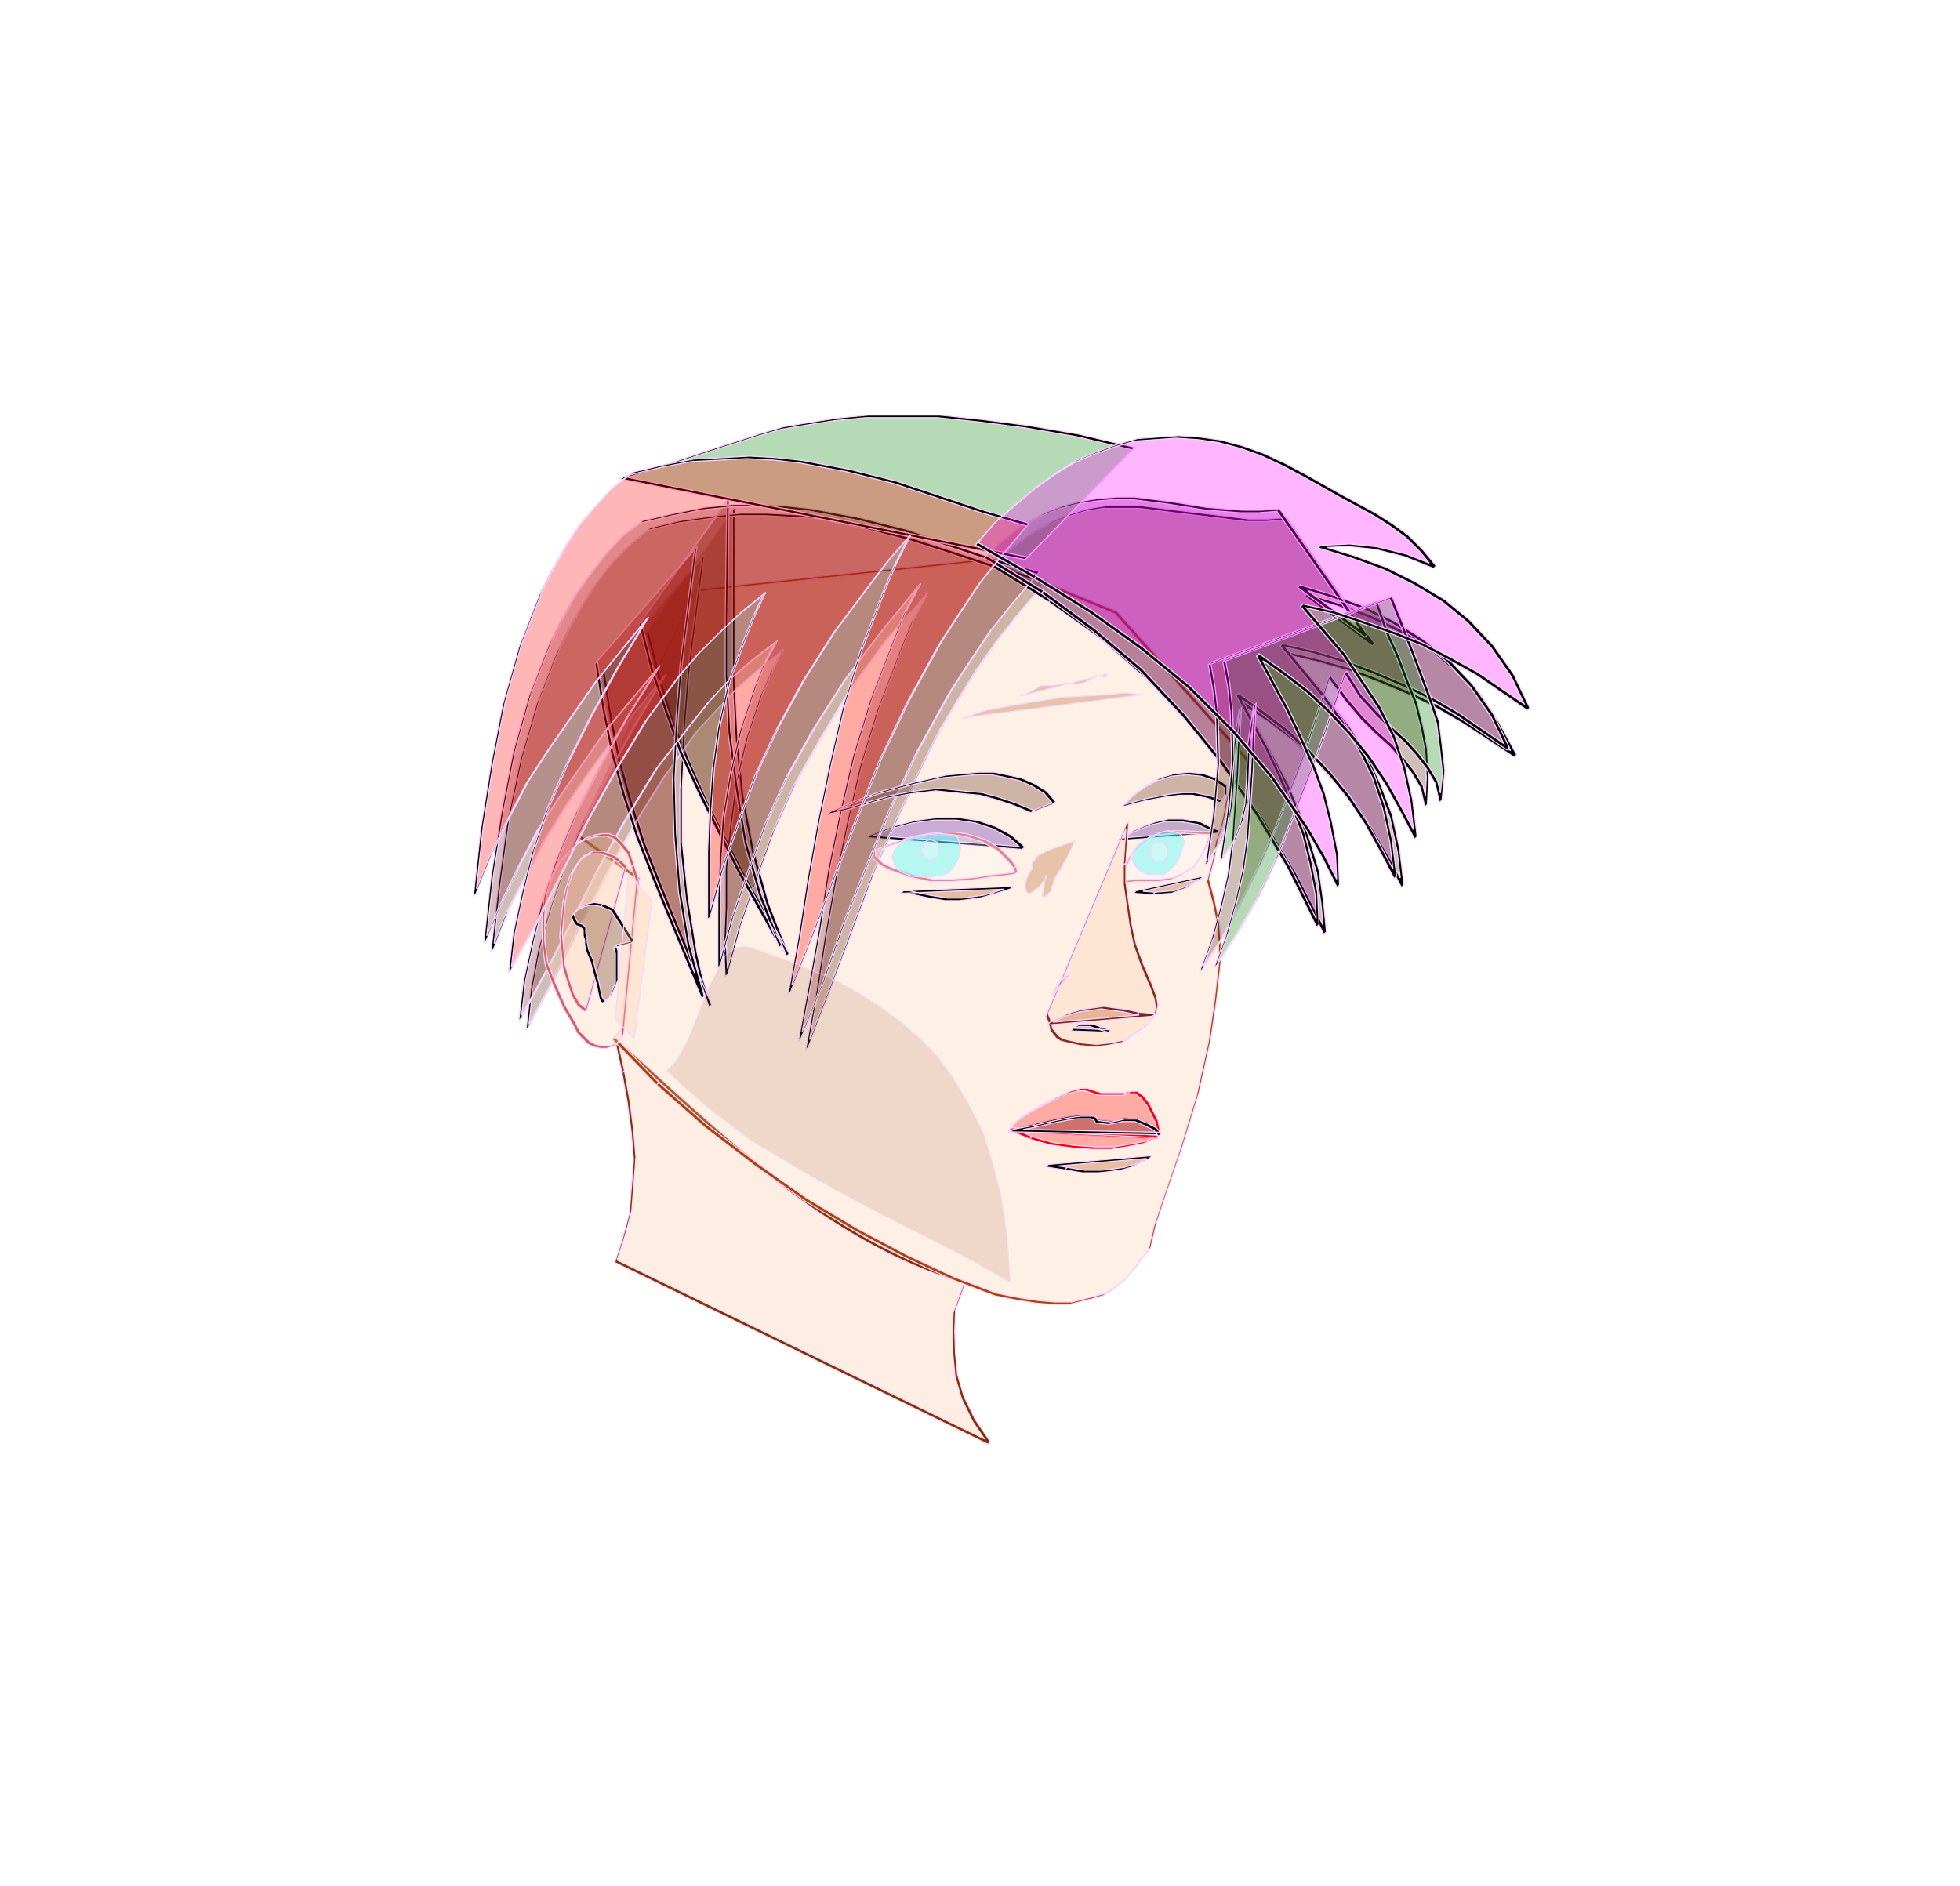 <?xml version="1.0" encoding="UTF-8" standalone="no"?>
<!-- Created with Serif DrawPlus 11, 0, 0, 18 (Mar 20, 15:09:53) (http://www.serif.com) -->

<svg
   xmlns:dc="http://purl.org/dc/elements/1.1/"
   xmlns:cc="http://creativecommons.org/ns#"
   xmlns:rdf="http://www.w3.org/1999/02/22-rdf-syntax-ns#"
   xmlns:svg="http://www.w3.org/2000/svg"
   xmlns="http://www.w3.org/2000/svg"
   xmlns:sodipodi="http://sodipodi.sourceforge.net/DTD/sodipodi-0.dtd"
   xmlns:inkscape="http://www.inkscape.org/namespaces/inkscape"
   version="1.1"
   width="981.377"
   height="944.632"
   id="svg2"
   inkscape:version="0.48+devel r12830"
   sodipodi:docname="julieta.svg">
  <defs
     id="defs156">
    <filter
       inkscape:collect="always"
       id="filter3939">
      <feGaussianBlur
         inkscape:collect="always"
         stdDeviation="4.742"
         id="feGaussianBlur3941" />
    </filter>
  </defs>
  <sodipodi:namedview
     pagecolor="#ffffff"
     bordercolor="#666666"
     borderopacity="1"
     objecttolerance="10"
     gridtolerance="10"
     guidetolerance="10"
     inkscape:pageopacity="0"
     inkscape:pageshadow="2"
     inkscape:window-width="1024"
     inkscape:window-height="712"
     id="namedview154"
     showgrid="false"
     inkscape:zoom="0.33886601"
     inkscape:cx="546.37621"
     inkscape:cy="321.829"
     inkscape:window-x="-4"
     inkscape:window-y="-4"
     inkscape:window-maximized="1"
     inkscape:current-layer="svg2" />
  <g
     id="g3567"
     transform="matrix(0.539,0,0,0.539,198.202,190.63)">
    <g
       transform="matrix(1.002,0.045,0.031,0.999,-37.562,-240.057)"
       id="dp_group002"
       style="stroke:#f6d5ff">
      <path
         id="dp_path003"
         d="m 215.829,844.508 5.439,28.555 4.079,27.193 2.72,27.193 1.36,25.836 -2.72,25.834 -2.72,24.471 -6.798,23.12 -8.16,23.11 341.298,153.65 -13.598,-20.4 -9.518,-20.39 -5.44,-20.4 -1.358,-20.39 0,-20.4 1.358,-19.03 10.857,-27.73 c -35.592,-9.05 -68.972,-23.24 -100.636,-40.78 C 351.619,969.417 282.284,903.245 215.829,844.508 Z"
         inkscape:connector-curvature="0"
         style="fill:#f8c3a0;fill-opacity:0.286;fill-rule:evenodd;stroke:#f6d5ff" />
      <g
         id="dp_group004"
         style="stroke:#f6d5ff">
        <path
           id="dp_path005"
           d="m 220.089,874.241 4.079,27.194 2.72,27.193 1.36,25.836 -2.72,25.833 -2.72,24.473 -6.797,23.12 -8.16,23.11 341.297,153.65 2.357,-2.36 -13.597,-20.4 -9.519,-20.39 -5.44,-20.39 -1.357,-20.4 0,-20.4 1.357,-19.03 10.858,-27.73 -1.667,-0.43 -1.664,-0.43 -1.66,-0.45 -1.657,-0.45 -1.654,-0.46 -1.65,-0.46 -1.648,-0.47 -1.644,-0.48 -1.642,-0.49 -1.638,-0.49 -1.635,-0.5 -1.632,-0.51 -1.628,-0.52 -1.627,-0.52 -1.622,-0.53 -1.619,-0.53 -1.617,-0.55 -1.614,-0.55 -1.609,-0.55 -1.608,-0.57 -1.604,-0.56 -1.601,-0.58 -1.599,-0.58 -1.595,-0.59 -1.593,-0.6 -1.589,-0.6 -1.587,-0.61 -1.583,-0.62 -1.581,-0.62 -1.577,-0.63 -1.575,-0.63 -1.572,-0.64 -1.569,-0.65 -1.567,-0.65 -1.563,-0.66 -1.561,-0.67 -1.557,-0.67 -1.555,-0.68 -1.552,-0.68 -1.549,-0.69 -1.547,-0.7 -1.544,-0.7 -1.54,-0.71 -1.539,-0.71 -1.534,-0.72 -1.534,-0.72 -1.529,-0.73 -1.528,-0.74 -1.524,-0.74 -1.523,-0.75 -1.518,-0.75 -1.518,-0.76 -1.513,-0.76 -1.511,-0.77 -1.509,-0.77 -1.505,-0.78 -1.504,-0.79 -1.502,-0.79 -1.497,-0.79 -1.496,-0.8 -1.493,-0.8 -1.491,-0.81 -1.488,-0.82 -1.485,-0.82 -1.882,-1.05 -1.878,-1.05 -1.874,-1.07 -1.869,-1.07 -1.867,-1.08 -1.861,-1.08 -1.857,-1.1 -1.855,-1.1 -1.851,-1.1 -1.845,-1.12 -1.843,-1.12 -1.838,-1.13 -1.836,-1.137 -1.831,-1.143 -1.828,-1.149 -1.824,-1.158 -1.82,-1.162 -1.816,-1.17 -1.813,-1.176 -1.81,-1.182 -1.806,-1.19 -1.802,-1.194 -1.798,-1.202 -1.796,-1.206 -1.791,-1.214 -1.789,-1.218 -1.784,-1.224 -1.782,-1.231 -1.778,-1.236 -1.775,-1.241 -1.771,-1.247 -1.768,-1.252 -1.765,-1.257 -1.761,-1.263 -1.759,-1.267 -1.755,-1.273 -1.752,-1.277 -1.748,-1.283 -1.745,-1.287 -1.743,-1.292 -1.738,-1.296 -1.736,-1.301 -1.734,-1.305 -1.729,-1.31 -1.728,-1.314 -1.724,-1.319 -1.72,-1.321 -1.719,-1.327 -1.714,-1.331 -1.714,-1.333 -1.709,-1.339 -1.705,-1.341 -1.704,-1.345 -1.702,-1.348 -1.697,-1.352 -1.696,-1.356 -1.692,-1.359 -1.691,-1.361 -1.686,-1.366 -1.686,-1.368 -1.681,-1.37 -1.68,-1.374 -1.676,-1.377 -1.675,-1.379 -1.67,-1.382 -1.67,-1.384 -1.666,-1.387 -1.664,-1.389 -1.662,-1.391 -1.66,-1.395 -1.656,-1.394 -1.654,-1.399 -3.302,-2.8 -3.293,-2.809 -3.283,-2.815 -3.274,-2.82 -3.266,-2.825 -3.257,-2.83 -3.249,-2.834 -3.242,-2.836 -3.232,-2.84 -3.225,-2.84 -3.217,-2.843 -3.211,-2.841 -3.203,-2.843 -3.196,-2.841 -6.37,-5.678 -6.346,-5.665 -6.321,-5.648 -6.299,-5.627 -6.277,-5.598 -3.131,-2.788 -3.126,-2.778 -3.122,-2.769 -3.117,-2.759 -2.357,2.358 5.438,28.554 2.358,-2.357 -5.439,-28.555 -2.357,2.358 3.117,2.758 0,0 3.121,2.77 0,0 3.127,2.777 0,0 3.131,2.788 0,0 6.277,5.599 0,0 6.299,5.626 0,0 6.321,5.648 0,0 6.345,5.666 0,0 6.371,5.677 0,0 3.196,2.841 0,0 3.203,2.843 0,0 3.21,2.841 0,0 3.218,2.843 0,0 3.225,2.84 0,0 3.232,2.84 0,0 3.241,2.836 0,0 3.25,2.835 0,0 3.257,2.829 0,0 3.265,2.825 0,0 3.275,2.82 0,0 3.283,2.815 0,0 3.293,2.809 0,0 3.301,2.8 0,0 1.655,1.399 0,0 1.656,1.395 0,0 1.66,1.394 0,0 1.661,1.391 0,0 1.664,1.389 0,0 1.667,1.387 0,0 1.669,1.384 0,0 1.671,1.383 0,0 1.675,1.378 0,0 1.676,1.378 0,0 1.68,1.373 0,0 1.681,1.371 0,0 1.685,1.368 0,0 1.687,1.365 0,0 1.691,1.361 0,0 1.692,1.359 0,0 1.696,1.356 0,0 1.697,1.352 0,0 1.701,1.348 0,0 1.704,1.345 0,0 1.706,1.342 0,0 1.709,1.338 0,0 1.713,1.334 0,0 1.715,1.33 0,0 1.719,1.327 0,0 1.72,1.321 0,0 1.724,1.319 0,0 1.728,1.315 0,0 1.729,1.309 0,0 1.733,1.305 0,0 1.736,1.302 0,0 1.739,1.296 0,0 1.743,1.292 0,0 1.745,1.286 0,0 1.748,1.283 0,0 1.752,1.277 0,0 1.755,1.274 0,0 1.758,1.266 0,0 1.762,1.263 0,0 1.765,1.257 0,0 1.768,1.252 0,0 1.771,1.247 0,0 1.774,1.241 0,0 1.779,1.236 0,0 1.781,1.231 0,0 1.784,1.224 0,0 1.79,1.219 0,0 1.79,1.213 0,0 1.796,1.207 0,0 1.799,1.201 0,0 1.801,1.195 0,0 1.807,1.189 0,0 1.809,1.183 0,0 1.814,1.176 0,0 1.816,1.169 0,0 1.82,1.163 0,0 1.824,1.157 0,0 1.828,1.149 0,0 1.83,1.143 0,0 1.836,1.14 0,0 1.839,1.13 0,0 1.843,1.12 0,0 1.845,1.11 0,0 1.851,1.11 0,0 1.854,1.1 0,0 1.858,1.1 0,0 1.861,1.08 0,0 1.867,1.08 0,0 1.869,1.07 0,0 1.873,1.07 0,0 1.879,1.05 0,0 1.881,1.05 0,0 1.486,0.82 0,0 1.488,0.81 0,0 1.49,0.81 0,0 1.494,0.81 0,0 1.496,0.8 0,0 1.497,0.79 0,0 1.501,0.79 0,0 1.504,0.79 0,0 1.506,0.78 0,0 1.509,0.77 0,0 1.511,0.77 0,0 1.513,0.76 0,0 1.517,0.76 0,0 1.519,0.75 0,0 1.523,0.75 0,0 1.524,0.74 0,0 1.528,0.73 0,0 1.529,0.73 0,0 1.533,0.73 0,0 1.535,0.72 0,0 1.539,0.71 0,0 1.54,0.71 0,0 1.544,0.7 0,0 1.546,0.69 0,0 1.55,0.69 0,0 1.552,0.69 0,0 1.554,0.68 0,0 1.558,0.67 0,0 1.561,0.66 0,0 1.563,0.66 0,0 1.566,0.66 0,0 1.57,0.64 0,0 1.572,0.64 0,0 1.574,0.64 0,0 1.578,0.63 0,0 1.581,0.62 0,0 1.583,0.61 0,0 1.586,0.61 0,0 1.59,0.61 0,0 1.593,0.59 0,0 1.595,0.59 0,0 1.598,0.59 0,0 1.602,0.57 0,0 1.604,0.57 0,0 1.608,0.56 0,0 1.609,0.56 0,0 1.613,0.55 0,0 1.618,0.54 0,0 1.618,0.54 0,0 1.623,0.53 0,0 1.627,0.52 0,0 1.628,0.52 0,0 1.632,0.5 0,0 1.634,0.5 0,0 1.639,0.5 0,0 1.641,0.48 0,0 1.644,0.48 0,0 1.648,0.48 0,0 1.651,0.46 0,0 1.653,0.46 0,0 1.658,0.45 0,0 1.66,0.44 0,0 1.664,0.44 0,0 1.666,0.43 0,0 -10.857,27.72 0,0 -1.357,19.04 0,0 0,20.4 0,0 1.357,20.39 0,0 5.44,20.4 0,0 9.519,20.39 0,0 10.341,15.51 -335.684,-151.12 0,0 8.16,-23.11 0,0 6.797,-23.12 0,0 2.72,-24.47 0,0 2.72,-25.833 0,0 -1.36,-25.836 0,0 -2.72,-27.194 0,0 -4.078,-27.193 0,0 z"
           inkscape:connector-curvature="0"
           style="fill:#803300;stroke:#f6d5ff" />
      </g>
    </g>
    <g
       transform="translate(-9.346,-227.996)"
       id="dp_group006"
       style="stroke:#f6d5ff">
      <path
         id="dp_path007"
         d="m 211.749,839.071 40.794,42.149 44.872,39.432 46.23,35.351 46.232,32.634 47.591,28.553 46.232,24.47 43.511,20.4 39.433,14.96 20.396,4.08 17.676,2.72 16.317,1.36 14.959,0 10.877,-2.72 10.878,-2.72 9.518,-2.72 6.798,-4.08 12.238,-9.52 9.518,-10.88 6.8,-9.52 6.797,-8.15 5.44,-23.12 8.159,-24.473 16.317,-47.589 14.956,-48.951 5.44,-24.473 5.437,-24.476 5.44,-36.711 4.08,-35.352 0,-17.676 -1.36,-19.036 -4.08,-20.396 -5.437,-20.396 5.437,-20.396 2.72,-16.314 4.079,-12.239 2.72,-10.877 1.36,-8.159 1.36,-6.797 1.36,-5.44 1.36,-2.719 1.36,-5.439 4.077,-4.078 5.44,-6.8 2.72,-4.078 4.078,-6.798 L 678.143,443.396 558.484,394.447 287.896,423 l -110.14,227.071 57.109,40.79 -14.957,138.691 z"
         inkscape:connector-curvature="0"
         style="fill:#ffccaa;fill-opacity:0.286;fill-rule:evenodd;stroke:#f6d5ff" />
      <g
         id="dp_group008"
         style="stroke:#f6d5ff">
        <path
           id="dp_path009"
           d="m 251.364,882.399 44.872,39.432 46.231,35.35 46.232,32.635 47.59,28.554 46.232,24.47 43.511,20.4 39.433,14.95 20.396,4.08 17.676,2.72 16.318,1.36 14.958,0 10.878,-2.72 0,0 10.877,-2.72 9.519,-2.72 6.797,-4.07 12.239,-9.52 2.357,-2.36 9.517,-10.88 6.8,-9.51 6.798,-8.16 5.44,-23.12 8.158,-24.471 16.318,-47.59 14.956,-48.95 5.44,-24.474 5.437,-24.476 5.44,-36.71 4.08,-35.352 0,-17.676 -1.36,-19.036 -4.08,-20.396 -5.437,-20.396 5.437,-20.396 2.72,-16.315 4.079,-12.239 2.72,-10.877 1.36,-8.159 1.36,-6.797 1.36,-5.44 1.36,-2.719 1.36,-5.438 4.077,-4.079 5.44,-6.8 2.72,-4.077 4.077,-6.799 -123.736,-138.691 -119.658,-48.949 -270.588,28.553 -2.358,2.358 -110.14,227.07 57.11,40.791 -14.958,138.691 -8.158,9.518 40.793,42.15 2.357,-2.358 -40.793,-42.149 0,0 8.159,-9.519 0,0 14.957,-138.69 0,0 -57.109,-40.791 0,0 109.062,-224.848 269.308,-28.419 0,0 119.659,48.95 0,0 123.736,138.69 0,0 -4.077,6.799 0,0 -2.72,4.077 0,0 -5.44,6.8 0,0 -4.078,4.079 0,0 -1.36,5.439 0,0 -1.36,2.718 0,0 -1.36,5.44 0,0 -1.36,6.798 0,0 -1.36,8.158 0,0 -2.72,10.878 0,0 -4.078,12.238 0,0 -2.72,16.315 0,0 -5.438,20.396 0,0 5.438,20.396 0,0 4.08,20.396 0,0 1.36,19.036 0,0 0,17.676 0,0 -4.08,35.352 0,0 -5.44,36.711 0,0 -5.438,24.476 0,0 -5.44,24.473 0,0 -14.956,48.951 0,0 -16.317,47.589 0,0 -8.159,24.474 0,0 -5.44,23.12 0,0 -6.797,8.15 0,0 -6.8,9.52 0,0 -8.083,9.24 -11.316,8.8 0,0 -6.797,4.08 0,0 -9.519,2.72 0,0 -10.877,2.72 0,0 -10.877,2.72 0,0 -14.959,0 0,0 -16.317,-1.36 0,0 -17.676,-2.72 0,0 -20.396,-4.08 0,0 -39.434,-14.96 0,0 -43.51,-20.39 0,0 -46.232,-24.48 0,0 -47.591,-28.551 0,0 -46.232,-32.635 0,0 -46.231,-35.351 0,0 -44.872,-39.432 0,0 z"
           inkscape:connector-curvature="0"
           style="fill:#aa4400;stroke:#f6d5ff" />
      </g>
    </g>
    <g
       transform="translate(-9.346,-227.996)"
       id="dp_group010"
       style="stroke:#f6d5ff">
      <path
         id="dp_path011"
         d="m 680.863,654.151 5.438,-2.72 6.799,-4.079 9.519,-4.08 10.877,-4.077 12.239,-2.72 13.597,0 16.316,2.72 8.16,4.077 9.517,4.08 z"
         inkscape:connector-curvature="0"
         style="fill:#330080;fill-opacity:0.286;fill-rule:evenodd;stroke:#f6d5ff" />
      <g
         id="dp_group012"
         style="stroke:#f6d5ff">
        <path
           id="dp_path013"
           d="m 685.123,652.609 6.798,-4.078 9.519,-4.08 10.877,-4.078 12.239,-2.72 13.597,0 16.316,2.72 8.16,4.078 5.168,2.216 -82.993,6.102 0.319,-0.16 2.357,-2.357 -5.439,2.72 -2.357,2.357 92.463,-6.798 2.357,-2.358 -9.517,-4.08 0,0 -8.16,-4.077 0,0 -16.316,-2.72 0,0 -13.598,0 0,0 -12.238,2.72 0,0 -10.878,4.077 0,0 -9.518,4.08 0,0 -6.799,4.079 0,0 z"
           inkscape:connector-curvature="0"
           style="fill:#000000;stroke:#f6d5ff" />
      </g>
    </g>
    <g
       transform="translate(-9.346,-227.996)"
       id="dp_group014"
       style="stroke:#f6d5ff">
      <path
         id="dp_path015"
         d="m 448.347,651.431 21.754,-8.159 20.396,-5.437 20.396,-2.72 20.398,0 17.676,2.72 16.317,5.437 14.956,8.159 12.239,10.877 z"
         inkscape:connector-curvature="0"
         style="fill:#4400aa;fill-opacity:0.286;fill-rule:evenodd;stroke:#f6d5ff" />
      <g
         id="dp_group016"
         style="stroke:#f6d5ff">
        <path
           id="dp_path017"
           d="m 468.923,644.451 20.396,-5.438 20.396,-2.72 20.397,0 17.676,2.72 16.317,5.438 14.956,8.158 9.122,8.107 -135.387,-10.217 16.127,-6.048 2.357,-2.358 -21.755,8.159 -2.357,2.357 144.132,10.878 2.357,-2.358 -12.238,-10.877 0,0 -14.956,-8.159 0,0 -16.318,-5.437 0,0 -17.676,-2.72 0,0 -20.397,0 0,0 -20.396,2.72 0,0 -20.396,5.437 0,0 z"
           inkscape:connector-curvature="0"
           style="fill:#000000;stroke:#f6d5ff" />
      </g>
    </g>
    <g
       transform="translate(-9.346,-227.996)"
       id="dp_group018"
       style="stroke:#f6d5ff">
      <path
         id="dp_path019"
         d="m 323.249,346.857 -80.226,114.215 10.88,42.152 12.236,40.791 14.957,38.072 16.319,36.712 36.713,72.062 39.431,70.706 -9.518,-23.115 -9.517,-24.475 -13.599,-48.949 -9.517,-50.309 -5.44,-51.668 -2.719,-53.03 0,-53.028 z"
         inkscape:connector-curvature="0"
         style="fill:#552200;fill-opacity:0.286;fill-rule:evenodd;stroke:#f6d5ff" />
      <g
         id="dp_group020"
         style="stroke:#f6d5ff">
        <path
           id="dp_path021"
           d="m 241.844,462.251 10.88,42.152 12.236,40.79 14.957,38.072 16.319,36.712 36.713,72.063 39.431,70.705 2.357,-2.357 -9.517,-23.115 -9.517,-24.474 -13.599,-48.95 -9.517,-50.309 -5.44,-51.668 -2.719,-53.029 0,-53.028 0,0 0,-110.136 -2.357,2.357 -80.227,114.215 2.357,-2.358 77.87,-110.858 0,109.137 0,0 0,53.028 0,0 2.718,53.029 0,0 5.44,51.668 0,0 9.518,50.31 0,0 13.598,48.949 0,0 9.518,24.475 0,0 9.517,23.114 2.357,-2.357 -39.43,-70.705 0,0 -36.714,-72.063 0,0 -16.318,-36.712 0,0 -14.958,-38.072 0,0 -12.236,-40.791 0,0 -10.88,-42.152 0,0 z"
           inkscape:connector-curvature="0"
           style="fill:#000000;stroke:#f6d5ff" />
      </g>
    </g>
    <g
       transform="translate(-9.346,-227.996)"
       id="dp_group022"
       style="stroke:#f6d5ff">
      <path
         id="dp_path023"
         d="m 294.695,391.728 -92.463,106.056 6.797,43.511 8.16,40.792 10.878,39.429 12.238,38.072 14.956,38.072 14.958,36.713 31.273,74.783 -8.157,-24.475 -5.439,-24.474 -8.16,-50.31 -5.437,-51.666 0,-51.671 2.72,-53.027 4.077,-53.029 z"
         inkscape:connector-curvature="0"
         style="fill:#552200;fill-opacity:0.286;fill-rule:evenodd;stroke:#f6d5ff" />
      <g
         id="dp_group024"
         style="stroke:#f6d5ff">
        <path
           id="dp_path025"
           d="m 201.053,498.963 6.798,43.51 8.16,40.792 10.877,39.43 12.239,38.072 14.956,38.072 14.957,36.713 31.273,74.783 2.358,-2.358 -8.158,-24.474 -5.438,-24.475 -8.16,-50.309 -5.438,-51.667 0,-51.671 2.72,-53.026 4.078,-53.03 13.598,-108.776 -2.357,2.358 -92.463,106.056 2.358,-2.358 90.054,-103.294 -13.548,108.372 0,0 -4.077,53.029 0,0 -2.72,53.027 0,0 0,51.67 0,0 5.437,51.667 0,0 8.16,50.309 0,0 5.439,24.475 0,0 8.157,24.475 2.358,-2.358 -31.274,-74.782 0,0 -14.957,-36.714 0,0 -14.956,-38.072 0,0 -12.239,-38.072 0,0 -10.877,-39.429 0,0 -8.16,-40.792 0,0 -6.797,-43.511 0,0 z"
           inkscape:connector-curvature="0"
           style="fill:#000000;stroke:#f6d5ff" />
      </g>
    </g>
    <g
       transform="translate(-9.346,-227.996)"
       id="dp_group026"
       style="stroke:#f6d5ff">
      <path
         id="dp_path027"
         d="m 612.876,414.843 -23.116,27.193 -21.757,27.195 -19.036,27.194 -17.676,28.554 -16.318,27.194 -13.597,27.194 -25.836,54.388 -23.116,53.029 -20.396,54.387 -20.396,54.388 -20.395,53.029 9.518,-53.029 8.158,-53.028 9.518,-53.03 10.877,-51.666 12.239,-53.03 16.317,-53.028 20.396,-53.029 10.877,-27.193 13.599,-25.835 -19.036,21.756 -19.039,21.755 -32.633,44.87 -27.195,44.87 -24.474,43.51 -20.398,44.871 -16.316,44.869 -14.957,43.511 -12.237,44.871 -1.36,-29.914 1.36,-32.633 0,-36.712 4.078,-39.432 5.439,-40.789 9.517,-40.792 13.599,-40.791 9.517,-21.756 9.52,-19.036 -21.756,17.677 -20.397,17.676 -19.036,20.396 -17.677,19.036 -31.274,43.51 -27.194,43.509 -25.835,46.232 -24.476,47.589 -23.116,47.59 -25.836,47.589 4.08,-36.713 6.799,-36.712 10.877,-38.071 13.599,-39.432 17.677,-42.149 21.756,-42.152 24.475,-44.87 28.554,-47.589 -47.592,58.467 -23.116,31.273 -20.394,29.912 -20.396,32.635 -17.679,33.99 -17.675,33.995 -13.598,35.351 6.798,-61.186 8.16,-59.826 12.238,-57.108 14.956,-51.67 19.037,-48.949 10.877,-21.755 12.239,-21.754 12.237,-19.036 14.956,-19.036 16.318,-16.316 17.676,-14.958 28.556,-6.798 28.553,-4.078 27.196,-2.72 24.476,0 24.475,1.36 24.476,1.36 43.512,9.518 42.15,10.876 42.154,13.598 40.792,13.598 z"
         inkscape:connector-curvature="0"
         style="fill:#552200;fill-opacity:0.286;fill-rule:evenodd;stroke:#f6d5ff" />
      <g
         id="dp_group028"
         style="stroke:#f6d5ff">
        <path
           id="dp_path029"
           d="m 588.581,443.215 -21.757,27.194 -19.036,27.195 -17.676,28.553 -16.317,27.195 -13.598,27.193 -25.836,54.388 -23.116,53.03 -20.396,54.386 -20.396,54.388 -16.768,43.6 8.248,-45.957 8.159,-53.028 9.517,-53.029 10.878,-51.667 12.238,-53.029 16.318,-53.028 20.396,-53.03 10.877,-27.193 13.599,-25.835 -2.358,2.358 -19.036,21.756 -19.038,21.754 -32.634,44.871 -27.194,44.869 -24.475,43.511 -20.397,44.871 -16.316,44.869 -14.958,43.511 -10.125,37.125 -1.115,-24.525 1.36,-32.634 0,-36.712 4.079,-39.432 5.439,-40.789 9.517,-40.792 13.599,-40.791 9.517,-21.756 9.52,-19.036 -21.756,17.678 -20.397,17.676 -2.358,2.357 -19.036,20.396 -17.677,19.036 -31.273,43.509 -27.195,43.51 -25.835,46.232 -24.476,47.589 -23.116,47.589 -23.201,42.736 3.803,-34.217 6.798,-36.712 10.878,-38.071 13.598,-39.432 17.678,-42.149 21.756,-42.152 24.474,-44.869 28.555,-47.59 -2.357,2.358 -47.592,58.466 -23.116,31.274 -20.395,29.912 -20.396,32.634 -17.679,33.991 -17.674,33.995 -10.652,27.69 6.209,-55.882 8.16,-59.827 12.237,-57.108 14.956,-51.669 19.038,-48.95 10.877,-21.754 12.239,-21.755 12.237,-19.036 14.955,-19.035 13.961,-13.96 17.676,-14.957 28.556,-6.799 28.553,-4.077 27.196,-2.72 24.476,0 24.475,1.36 24.476,1.36 43.512,9.517 42.151,10.876 42.153,13.599 40.792,13.597 42.153,12.236 -23.116,27.194 2.358,-2.358 23.116,-27.193 0,0 -42.154,-12.236 0,0 -40.792,-13.597 0,0 -42.153,-13.599 0,0 -42.151,-10.876 0,0 -43.512,-9.517 0,0 -24.476,-1.36 0,0 -24.474,-1.36 0,0 -24.476,0 0,0 -27.196,2.72 0,0 -28.554,4.077 0,0 -28.556,6.799 0,0 -17.676,14.957 0,0 -16.317,16.316 -2.357,2.357 -14.956,19.036 0,0 -12.238,19.036 0,0 -12.238,21.755 0,0 -10.878,21.755 0,0 -19.037,48.949 0,0 -14.956,51.669 0,0 -12.237,57.108 0,0 -8.16,59.827 0,0 -6.799,61.185 2.357,-2.357 13.599,-35.351 0,0 17.675,-33.994 0,0 17.678,-33.991 0,0 20.396,-32.635 0,0 20.395,-29.912 0,0 23.116,-31.273 0,0 44.005,-54.06 -27.325,45.54 0,0 -24.475,44.869 0,0 -21.756,42.152 0,0 -17.677,42.15 0,0 -13.599,39.432 0,0 -10.877,38.07 0,0 -6.799,36.712 0,0 -4.08,36.714 2.358,-2.358 25.836,-47.589 0,0 23.116,-47.589 0,0 24.476,-47.59 0,0 25.834,-46.232 0,0 27.195,-43.509 0,0 31.273,-43.509 0,0 17.678,-19.036 0,0 17.501,-18.751 19.575,-16.964 0,0 21.756,-17.677 0,0 -9.52,19.036 0,0 -9.518,21.756 0,0 -13.598,40.79 0,0 -9.518,40.792 0,0 -5.438,40.79 0,0 -4.079,39.432 0,0 0,36.712 0,0 -1.36,32.633 0,0 1.36,29.913 2.357,-2.357 12.238,-44.871 0,0 14.957,-43.51 0,0 16.316,-44.87 0,0 20.397,-44.87 0,0 24.475,-43.511 0,0 27.195,-44.869 0,0 32.633,-44.871 0,0 19.039,-21.755 0,0 16.233,-18.553 -13.153,24.989 0,0 -10.878,27.194 0,0 -20.396,53.029 0,0 -16.317,53.028 0,0 -12.239,53.029 0,0 -10.877,51.667 0,0 -9.517,53.029 0,0 -8.159,53.028 0,0 -9.517,53.03 2.357,-2.358 20.395,-53.029 0,0 20.396,-54.388 0,0 20.396,-54.387 0,0 23.116,-53.029 0,0 25.836,-54.388 0,0 13.597,-27.193 0,0 16.317,-27.195 0,0 17.676,-28.553 0,0 19.036,-27.195 0,0 21.758,-27.195 0,0 z"
           inkscape:connector-curvature="0"
           style="fill:#000000;stroke:#f6d5ff" />
      </g>
    </g>
    <g
       transform="translate(-9.346,-227.996)"
       id="dp_group030"
       style="stroke:#f6d5ff">
      <path
         id="dp_path031"
         d="m 563.924,399.887 53.029,32.632 47.592,33.993 43.511,38.072 39.433,42.149 35.355,43.512 32.633,47.59 29.914,50.306 27.196,53.03 -2.72,-28.554 -4.079,-28.553 -8.16,-27.193 -9.517,-27.195 -10.878,-25.835 -13.598,-25.834 -27.194,-50.31 24.476,16.318 23.115,17.676 20.396,19.036 19.036,20.396 17.677,21.753 14.956,23.116 14.959,25.833 13.597,25.835 -4.08,-33.992 -6.798,-31.273 -10.878,-28.554 -12.237,-27.194 -16.319,-25.834 -17.674,-23.116 -38.074,-46.229 28.555,6.797 28.553,8.16 28.556,10.876 25.834,10.879 25.836,12.237 25.833,14.956 47.59,31.274 -16.31,-29.914 -17.68,-27.193 -21.756,-23.115 -24.475,-20.396 -25.836,-14.957 -28.556,-13.596 -28.553,-10.877 -31.273,-9.519 62.546,46.229 -81.584,-116.934 -17.676,1.36 -17.678,0 -32.634,-4.078 -33.993,-4.08 -32.633,-4.078 -16.318,0 -17.676,0 -16.317,2.718 -17.676,5.44 -16.319,6.798 -17.676,9.518 -17.677,13.598 z"
         inkscape:connector-curvature="0"
         style="fill:#552200;fill-opacity:0.286;fill-rule:evenodd;stroke:#f6d5ff" />
      <g
         id="dp_group032"
         style="stroke:#f6d5ff">
        <path
           id="dp_path033"
           d="m 615.775,433.697 47.592,33.994 43.51,38.072 39.434,42.149 35.354,43.512 32.634,47.589 29.913,50.307 27.196,53.029 2.357,-2.357 -2.72,-28.553 -4.078,-28.554 -8.16,-27.193 -9.518,-27.195 -10.877,-25.834 -13.599,-25.835 -23.873,-44.167 18.799,12.532 23.114,17.676 20.396,19.036 19.036,20.396 17.678,21.754 14.956,23.116 14.958,25.833 13.598,25.835 2.357,-2.358 -4.08,-33.992 -6.799,-31.273 -10.877,-28.553 -12.237,-27.195 -16.319,-25.833 -17.675,-23.116 -35.084,-42.599 23.208,5.524 28.554,8.16 28.556,10.876 25.833,10.879 25.836,12.237 25.832,14.956 47.59,31.273 2.36,-2.357 -16.32,-29.913 -17.67,-27.194 -21.757,-23.114 -24.475,-20.396 -25.836,-14.958 -28.556,-13.596 -28.553,-10.877 -31.274,-9.519 -2.357,2.358 62.547,46.229 2.357,-2.357 -81.584,-116.935 -17.676,1.36 -17.679,0 -32.633,-4.077 -33.993,-4.08 -32.634,-4.079 -16.317,0 0,0 -17.676,0 -16.317,2.719 -17.676,5.44 -16.319,6.797 -17.676,9.519 -17.677,13.597 -17.676,16.316 -2.358,2.357 53.03,32.632 2.357,-2.357 -52.912,-32.56 15.201,-14.031 0,0 17.678,-13.597 0,0 17.676,-9.519 0,0 16.318,-6.797 0,0 17.676,-5.44 0,0 16.318,-2.719 0,0 17.676,0 0,0 16.317,0 0,0 32.633,4.079 0,0 33.994,4.08 0,0 32.633,4.077 0,0 17.679,0 0,0 17.676,-1.36 0,0 75.678,108.47 -47.21,-34.894 21.842,6.648 0,0 28.554,10.878 0,0 28.556,13.596 0,0 25.836,14.957 0,0 24.474,20.396 0,0 21.755,23.115 0,0 17.68,27.193 0,0 12.99,23.824 -41.91,-27.541 0,0 -25.835,-14.956 0,0 -25.836,-12.238 0,0 -25.833,-10.878 0,0 -28.556,-10.876 0,0 -28.553,-8.16 0,0 -28.555,-6.798 -2.357,2.358 38.073,46.229 0,0 17.675,23.116 0,0 16.318,25.833 0,0 12.238,27.195 0,0 10.877,28.553 0,0 6.799,31.274 0,0 3.017,25.136 -10.177,-19.336 0,0 -14.959,-25.834 0,0 -14.956,-23.116 0,0 -17.677,-21.753 0,0 -19.036,-20.396 0,0 -20.396,-19.036 0,0 -23.115,-17.676 0,0 -24.476,-16.317 -2.357,2.357 27.193,50.309 0,0 13.599,25.835 0,0 10.877,25.835 0,0 9.517,27.194 0,0 8.16,27.194 0,0 4.079,28.553 0,0 1.907,20.013 -24.026,-46.846 0,0 -29.913,-50.307 0,0 -32.633,-47.589 0,0 -35.355,-43.512 0,0 -39.433,-42.15 0,0 -43.511,-38.072 0,0 -47.592,-33.993 0,0 z"
           inkscape:connector-curvature="0"
           style="fill:#000000;stroke:#f6d5ff" />
      </g>
    </g>
    <g
       transform="translate(-9.346,-227.996)"
       id="dp_group034"
       style="stroke:#f6d5ff">
      <path
         id="dp_path035"
         d="m 585.68,685.424 -1.36,-5.44 -5.44,-6.799 -9.517,-9.517 -13.598,-8.157 -17.676,-5.44 -10.878,-1.359 -10.878,0 -13.597,1.359 -14.959,2.72 -16.316,5.44 -17.677,6.797 0,5.439 6.8,6.798 8.157,4.079 19.036,6.797 19.038,4.08 19.036,0 19.036,-1.36 17.677,-2.72 13.599,-1.357 z"
         inkscape:connector-curvature="0"
         style="fill:#ffffff;fill-opacity:0.286;fill-rule:evenodd;stroke:#f6d5ff" />
      <g
         id="dp_group036"
         style="stroke:#f6d5ff">
        <path
           id="dp_path037"
           d="m 585.499,678.805 -5.44,-6.798 -9.518,-9.518 -13.597,-8.157 -17.676,-5.44 -10.879,-1.359 -10.877,0 -13.597,1.359 -14.959,2.72 -16.316,5.44 -17.677,6.797 -2.358,2.358 0,5.438 6.8,6.799 8.158,4.079 19.036,6.797 19.037,4.08 19.036,0 19.036,-1.36 17.677,-2.72 13.599,-1.357 9.517,-1.36 2.358,-2.358 -1.36,-5.44 -2.358,2.358 0.872,3.489 -6.672,0.953 0,0 -13.598,1.358 0,0 -17.678,2.72 0,0 -19.036,1.36 0,0 -19.036,0 0,0 -19.037,-4.08 0,0 -19.036,-6.798 0,0 -8.157,-4.078 0,0 -6.8,-6.799 0,0 0,-3.988 15.32,-5.891 0,0 16.316,-5.44 0,0 14.958,-2.72 0,0 13.598,-1.358 0,0 10.877,0 0,0 10.879,1.358 0,0 17.676,5.44 0,0 13.597,8.158 0,0 9.517,9.517 0,0 5.44,6.799 0,0 z"
           inkscape:connector-curvature="0"
           style="fill:#de8787;stroke:#f6d5ff" />
      </g>
    </g>
    <path
       id="dp_path038"
       d="m 523.303,442.471 -4.078,8.157 -5.44,6.8 -9.518,2.717 -12.237,1.36 -13.599,-1.36 -9.517,-4.077 -5.439,-5.44 -2.72,-8.157 2.72,-6.799 5.439,-6.797 9.517,-4.08 13.599,-2.72 13.597,-1.359 12.238,1.359 4.08,2.72 1.358,4.08 1.36,5.437 z"
       inkscape:connector-curvature="0"
       style="fill:#00ffff;fill-opacity:0.286;fill-rule:evenodd;stroke:#f6d5ff" />
    <path
       id="dp_path039"
       d="m 504.267,435.672 0,4.08 -1.36,2.719 -2.72,1.358 -4.078,1.36 -2.719,-1.36 -2.72,-1.358 -1.36,-2.719 -1.359,-4.08 1.359,-2.72 1.36,-4.077 2.72,-1.36 2.719,-1.36 4.078,1.36 2.72,1.36 1.36,4.077 z"
       inkscape:connector-curvature="0"
       style="fill:#ffffff;fill-opacity:0.286;fill-rule:evenodd;stroke:#f6d5ff" />
    <g
       transform="translate(-9.346,-227.996)"
       id="dp_group040"
       style="stroke:#f6d5ff">
      <path
         id="dp_path041"
         d="m 766.525,648.712 -24.474,-1.36 -10.879,0 -12.237,1.36 -9.519,4.079 -9.517,6.797 -8.158,9.519 -5.44,14.957 0,9.517 10.878,-1.36 10.877,0 10.879,0 10.877,-1.36 9.52,-4.077 10.877,-6.8 4.079,-5.439 4.08,-6.797 4.08,-8.16 z"
         inkscape:connector-curvature="0"
         style="fill:#ffffff;fill-opacity:0.286;fill-rule:evenodd;stroke:#f6d5ff" />
      <g
         id="dp_group042"
         style="stroke:#f6d5ff">
        <path
           id="dp_path043"
           d="m 743.229,646.173 -10.878,0 -12.238,1.36 -9.518,4.079 -9.518,6.797 -2.357,2.358 -8.157,9.518 -5.44,14.958 0,9.517 10.877,-1.36 10.877,0 0,0 10.879,0 10.877,-1.36 9.52,-4.077 10.878,-6.8 2.357,-2.358 4.079,-5.438 4.08,-6.798 4.08,-8.16 4.077,-10.876 -24.475,-1.36 -2.357,2.358 24.475,1.36 0,0 -4.078,10.876 0,0 -4.08,8.16 0,0 -4.08,6.797 0,0 -2.83,3.775 -9.768,6.106 0,0 -9.52,4.078 0,0 -10.878,1.36 0,0 -10.878,0 0,0 -10.878,0 0,0 -10.877,1.36 0,0 0,-9.518 0,0 5.44,-14.957 0,0 6.669,-7.783 8.648,-6.176 0,0 9.519,-4.078 0,0 12.237,-1.36 0,0 10.879,0 0,0 z"
           inkscape:connector-curvature="0"
           style="fill:#de8787;stroke:#f6d5ff" />
      </g>
    </g>
    <path
       id="dp_path044"
       d="m 732.705,428.875 -2.719,8.157 -4.08,10.877 -8.157,8.159 -4.08,2.72 -5.439,0 -9.52,0 -6.797,-2.72 -5.44,-5.44 -2.719,-5.439 1.359,-8.157 5.44,-6.797 8.157,-5.44 9.52,-4.079 8.159,-2.72 8.157,1.36 5.44,2.719 z"
       inkscape:connector-curvature="0"
       style="fill:#00ffff;fill-opacity:0.286;fill-rule:evenodd;stroke:#f6d5ff" />
    <path
       id="dp_path045"
       d="m 717.749,437.032 -1.36,4.079 -1.36,2.718 -2.72,2.72 -2.72,0 -4.079,0 -2.72,-2.72 -1.36,-2.718 0,-4.079 0,-2.72 1.36,-2.72 2.72,-2.717 4.079,0 2.72,0 2.72,2.717 1.36,2.72 z"
       inkscape:connector-curvature="0"
       style="fill:#ffffff;fill-opacity:0.286;fill-rule:evenodd;stroke:#f6d5ff" />
    <g
       transform="translate(-9.346,-227.996)"
       id="dp_group046"
       style="stroke:#f6d5ff">
      <path
         id="dp_path047"
         d="m 689.021,639.195 -2.72,38.07 0,17.676 2.72,19.036 2.72,19.036 4.078,19.036 6.8,19.036 8.157,19.036 4.08,10.878 1.36,8.157 -1.36,6.799 -4.08,6.797 -5.437,5.44 -6.8,4.079 -13.598,9.517 -13.598,2.72 -12.236,1.36 -13.598,-1.36 -12.237,-2.72 -5.44,-1.36 -4.079,-2.717 -5.44,-6.8 -1.36,-6.799 -2.72,-6.797 z"
         inkscape:connector-curvature="0"
         style="fill:#ffccaa;fill-opacity:0.286;fill-rule:evenodd;stroke:#f6d5ff" />
      <g
         id="dp_group048"
         style="stroke:#f6d5ff">
        <path
           id="dp_path049"
           d="m 685.123,678.444 0,17.676 2.72,19.036 0,0 2.72,19.036 4.077,19.036 6.8,19.036 8.157,19.036 4.08,10.877 1.36,8.158 -1.36,6.798 -4.08,6.798 -3.082,3.084 -6.798,4.077 -13.597,9.517 -13.599,2.72 -12.236,1.36 -13.597,-1.36 -12.237,-2.72 -5.44,-1.36 -4.079,-2.717 -5.44,-6.8 -1.36,-6.799 -2.72,-6.797 72.151,-171.837 -2.44,34.145 2.357,-2.357 2.72,-38.071 -2.357,2.357 -74.788,178.12 0,0 2.72,6.798 0,0 1.36,6.798 0,0 5.44,6.8 0,0 4.078,2.718 0,0 5.44,1.36 0,0 12.238,2.72 0,0 13.597,1.36 0,0 12.236,-1.36 0,0 13.599,-2.72 0,0 13.597,-9.518 0,0 6.8,-4.078 2.357,-2.358 5.438,-5.44 0,0 4.08,-6.797 0,0 1.36,-6.799 0,0 -1.36,-8.157 0,0 -4.08,-10.877 0,0 -8.158,-19.036 0,0 -6.8,-19.036 0,0 -4.077,-19.036 0,0 -2.72,-19.036 0,0 -2.72,-19.036 0,0 0,-17.676 0,0 z"
           inkscape:connector-curvature="0"
           style="fill:#803300;stroke:#f6d5ff" />
      </g>
    </g>
    <g
       transform="translate(-9.346,-227.996)"
       id="dp_group050"
       style="stroke:#f6d5ff">
      <path
         id="dp_path051"
         d="m 634.632,780.603 -5.44,2.718 -4.08,4.08 -5.439,10.878 z"
         inkscape:connector-curvature="0"
         style="fill:#ab4706;fill-opacity:0.286;fill-rule:evenodd;stroke:#f6d5ff" />
      <g
         id="dp_group052"
         style="stroke:#f6d5ff">
        <path
           id="dp_path053"
           d="m 630.371,782.143 -4.08,4.08 -2.358,2.357 -5.438,10.877 2.357,-2.357 14.959,-17.676 -5.44,2.719 -2.358,2.357 5.44,-2.719 0,0 -12.078,14.272 4.916,-9.83 1.722,-1.723 0,0 z"
           inkscape:connector-curvature="0"
           style="fill:#782121;stroke:#f6d5ff" />
      </g>
    </g>
    <g
       transform="translate(-9.346,-227.996)"
       id="dp_group054"
       style="stroke:#f6d5ff">
      <path
         id="dp_path055"
         d="m 317.809,338.699 -81.584,114.216 10.878,43.51 13.598,39.431 13.598,38.071 17.676,38.072 35.353,70.705 39.433,70.705 -9.517,-23.116 -9.52,-24.473 -13.596,-48.949 -8.16,-50.311 -6.799,-51.669 -2.718,-53.027 0,-53.028 z"
         inkscape:connector-curvature="0"
         style="fill:#552200;fill-opacity:0.286;fill-rule:evenodd;stroke:#f6d5ff" />
      <g
         id="dp_group056"
         style="stroke:#f6d5ff">
        <path
           id="dp_path057"
           d="m 235.047,454.093 10.877,43.511 13.599,39.431 13.597,38.07 17.676,38.072 35.353,70.706 39.434,70.705 2.357,-2.357 -9.517,-23.116 -9.52,-24.474 -13.596,-48.949 -8.16,-50.311 -6.799,-51.669 -2.719,-53.027 0,-53.028 1.359,-110.137 -2.357,2.357 -81.584,114.216 2.357,-2.357 79.215,-110.899 -1.347,109.178 0,0 0,53.028 0,0 2.719,53.026 0,0 6.798,51.67 0,0 8.16,50.31 0,0 13.596,48.95 0,0 9.52,24.473 0,0 9.518,23.116 2.357,-2.357 -39.433,-70.706 0,0 -35.354,-70.705 0,0 -17.676,-38.072 0,0 -13.597,-38.071 0,0 -13.599,-39.43 0,0 -10.877,-43.511 0,0 z"
           inkscape:connector-curvature="0"
           style="fill:#000000;stroke:#f6d5ff" />
      </g>
    </g>
    <g
       transform="translate(-9.346,-227.996)"
       id="dp_group058"
       style="stroke:#f6d5ff">
      <path
         id="dp_path059"
         d="m 287.896,383.571 -92.463,106.054 6.799,43.512 8.157,40.79 10.879,39.432 12.237,38.072 14.958,38.07 14.958,36.712 31.274,74.786 -6.799,-24.476 -6.8,-24.474 -8.157,-50.309 -4.08,-51.669 -1.36,-51.668 2.72,-51.67 4.08,-54.388 z"
         inkscape:connector-curvature="0"
         style="fill:#800000;fill-opacity:0.286;fill-rule:evenodd;stroke:#f6d5ff" />
      <g
         id="dp_group060"
         style="stroke:#f6d5ff">
        <path
           id="dp_path061"
           d="m 194.255,490.804 6.798,43.512 8.158,40.789 10.878,39.432 12.238,38.072 14.957,38.071 14.959,36.712 31.273,74.785 2.357,-2.357 -6.798,-24.476 -6.8,-24.473 -8.158,-50.31 -4.08,-51.669 -1.36,-51.668 2.72,-51.669 4.08,-54.388 13.598,-108.775 -2.358,2.357 -92.462,106.055 2.357,-2.357 90.055,-103.294 -13.547,108.371 0,0 -4.08,54.388 0,0 -2.72,51.669 0,0 1.36,51.668 0,0 4.08,51.67 0,0 8.157,50.309 0,0 6.8,24.473 0,0 0.186,0.666 -22.303,-53.332 0,0 -14.959,-36.712 0,0 -14.957,-38.071 0,0 -12.237,-38.072 0,0 -10.879,-39.432 0,0 -8.157,-40.789 0,0 -6.799,-43.512 0,0 z"
           inkscape:connector-curvature="0"
           style="fill:#000000;stroke:#f6d5ff" />
      </g>
    </g>
    <g
       transform="translate(-9.346,-227.996)"
       id="dp_group062"
       style="stroke:#f6d5ff">
      <path
         id="dp_path063"
         d="m 606.076,406.684 -23.116,27.195 -21.756,27.193 -19.035,28.553 -17.678,27.195 -14.958,27.195 -14.956,27.194 -25.836,54.387 -21.754,53.028 -21.756,54.389 -19.038,54.388 -21.756,53.027 9.518,-51.667 9.52,-53.029 8.157,-53.028 10.879,-53.028 12.237,-53.029 16.319,-53.027 20.394,-53.031 10.879,-27.193 13.597,-25.833 -36.713,44.869 -32.633,43.512 -28.556,44.869 -24.476,43.51 -20.395,44.872 -16.319,44.869 -14.956,43.509 -12.237,44.872 0,-29.914 0,-32.634 1.36,-36.712 2.719,-39.43 6.798,-40.792 9.519,-40.79 13.597,-40.792 8.159,-20.396 10.877,-20.396 -23.116,17.676 -20.396,17.679 -19.034,20.393 -16.319,20.396 -32.633,42.152 -27.196,44.87 -25.835,46.229 -23.116,46.229 -24.476,47.59 -25.833,47.589 4.078,-35.351 8.159,-38.072 9.519,-38.072 13.597,-39.43 17.676,-42.151 21.756,-42.151 24.475,-44.87 29.916,-47.59 -48.951,58.468 -21.756,31.272 -21.756,31.274 -20.397,31.273 -17.676,33.992 -16.318,33.993 -14.958,35.352 6.8,-61.188 9.518,-59.825 10.878,-55.747 14.957,-53.029 19.036,-48.951 10.879,-21.753 12.237,-21.756 13.597,-19.036 13.599,-17.676 16.316,-17.675 17.677,-13.598 29.914,-6.798 27.196,-5.44 27.194,-2.718 25.835,0 23.115,1.36 24.476,2.718 43.513,8.158 43.512,10.878 40.791,13.598 40.793,13.596 z"
         inkscape:connector-curvature="0"
         style="fill:#782121;fill-opacity:0.286;fill-rule:evenodd;stroke:#f6d5ff" />
      <g
         id="dp_group064"
         style="stroke:#f6d5ff">
        <path
           id="dp_path065"
           d="m 581.781,435.057 -21.756,27.194 -19.034,28.553 -17.679,27.195 -14.957,27.194 -14.956,27.195 -25.836,54.387 -21.755,53.028 -21.756,54.389 -19.037,54.388 -18.266,44.52 8.384,-45.517 9.52,-53.03 8.158,-53.028 10.878,-53.028 12.238,-53.029 16.318,-53.027 20.395,-53.03 10.879,-27.194 13.597,-25.833 -2.357,2.357 -36.714,44.87 -32.633,43.512 -28.556,44.869 -24.476,43.509 -20.395,44.872 -16.318,44.87 -14.956,43.509 -9.88,36.228 0,-23.628 0,0 0,-32.633 1.36,-36.712 2.718,-39.431 6.799,-40.792 9.519,-40.789 13.597,-40.792 8.159,-20.396 10.877,-20.396 -23.116,17.676 -20.396,17.678 -2.357,2.358 -19.035,20.393 -16.319,20.396 -32.633,42.152 -27.196,44.869 -25.835,46.23 -23.116,46.229 -24.476,47.589 -23.185,42.711 3.788,-32.829 8.159,-38.072 9.518,-38.072 13.598,-39.431 17.676,-42.151 21.756,-42.15 24.474,-44.871 29.916,-47.589 -2.357,2.357 -48.951,58.468 -21.756,31.272 -21.756,31.273 -20.397,31.274 -17.676,33.992 -16.317,33.993 -12.118,28.636 6.316,-56.829 9.519,-59.826 10.877,-55.746 14.958,-53.03 19.036,-48.95 10.878,-21.754 12.238,-21.756 13.597,-19.036 13.599,-17.676 14.584,-15.798 17.052,-13.118 29.913,-6.797 27.196,-5.44 27.195,-2.719 25.834,0 23.115,1.36 24.476,2.719 43.513,8.157 43.512,10.879 40.791,13.597 40.793,13.596 42.152,12.238 -23.116,27.194 2.358,-2.357 23.116,-27.195 0,0 -42.152,-12.237 0,0 -40.794,-13.596 0,0 -40.79,-13.597 0,0 -43.512,-10.879 0,0 -43.514,-8.157 0,0 -24.476,-2.719 0,0 -23.114,-1.36 0,0 -25.835,0 0,0 -27.195,2.719 0,0 -27.196,5.44 0,0 -29.913,6.797 0,0 -17.677,13.599 -2.358,2.357 -16.316,17.675 0,0 -13.598,17.676 0,0 -13.598,19.036 0,0 -12.237,21.756 0,0 -10.879,21.753 0,0 -19.036,48.951 0,0 -14.957,53.029 0,0 -10.877,55.747 0,0 -9.519,59.825 0,0 -6.8,61.188 2.357,-2.357 14.959,-35.352 0,0 16.317,-33.994 0,0 17.676,-33.992 0,0 20.398,-31.273 0,0 21.756,-31.273 0,0 21.756,-31.272 0,0 45.437,-54.271 -28.76,45.749 0,0 -24.475,44.871 0,0 -21.756,42.151 0,0 -17.676,42.15 0,0 -13.597,39.431 0,0 -9.519,38.072 0,0 -8.158,38.072 0,0 -4.079,35.351 2.357,-2.358 25.834,-47.589 0,0 24.476,-47.589 0,0 23.116,-46.23 0,0 25.834,-46.229 0,0 27.196,-44.869 0,0 32.634,-42.152 0,0 16.318,-20.396 0,0 17.5,-18.75 19.574,-16.965 0,0 23.116,-17.676 0,0 -10.878,20.396 0,0 -8.158,20.396 0,0 -13.598,40.792 0,0 -9.518,40.789 0,0 -6.799,40.792 0,0 -2.719,39.431 0,0 -1.36,36.712 0,0 0,32.633 0,0 0,29.915 2.358,-2.357 12.237,-44.872 0,0 14.956,-43.51 0,0 16.319,-44.869 0,0 20.394,-44.872 0,0 24.476,-43.509 0,0 28.556,-44.87 0,0 32.634,-43.512 0,0 33.582,-41.044 -12.824,24.366 0,0 -10.878,27.193 0,0 -20.395,53.031 0,0 -16.319,53.026 0,0 -12.237,53.03 0,0 -10.879,53.028 0,0 -8.157,53.028 0,0 -9.52,53.029 0,0 -9.517,51.667 2.357,-2.358 21.756,-53.026 0,0 19.037,-54.388 0,0 21.756,-54.39 0,0 21.755,-53.028 0,0 25.836,-54.386 0,0 14.956,-27.195 0,0 14.957,-27.195 0,0 17.679,-27.194 0,0 19.035,-28.554 0,0 21.756,-27.193 0,0 z"
           inkscape:connector-curvature="0"
           style="fill:#000000;stroke:#f6d5ff" />
      </g>
    </g>
    <g
       transform="translate(-9.346,-227.996)"
       id="dp_group066"
       style="stroke:#f6d5ff">
      <path
         id="dp_path067"
         d="m 557.125,391.728 53.031,32.632 47.591,35.353 43.512,36.712 39.433,42.15 35.352,43.512 32.635,47.589 29.914,50.308 27.195,54.389 -1.36,-29.913 -5.44,-28.555 -6.797,-27.193 -10.879,-27.196 -10.877,-25.833 -12.238,-25.834 -27.196,-50.309 23.116,16.316 23.116,17.677 20.395,19.036 19.039,20.394 17.674,21.756 16.319,24.476 13.597,24.473 13.596,25.833 -4.078,-33.99 -6.799,-31.275 -9.519,-28.553 -13.597,-27.194 -16.316,-24.474 -17.677,-24.475 -38.072,-46.231 29.913,6.799 27.196,8.157 28.553,10.879 25.836,10.877 25.836,12.239 25.835,14.955 47.586,32.634 -14.95,-31.274 -19.04,-27.194 -21.756,-23.116 -24.475,-19.034 -25.834,-16.316 -27.195,-13.596 -29.913,-10.879 -31.276,-9.517 62.549,46.229 -81.585,-116.935 -17.678,1.36 -16.316,0 -33.993,-2.72 -33.993,-5.438 -32.636,-4.08 -16.316,0 -17.678,1.36 -16.316,2.72 -16.317,4.08 -17.676,6.798 -17.677,9.518 -17.676,13.596 z"
         inkscape:connector-curvature="0"
         style="fill:#800080;fill-opacity:0.286;fill-rule:evenodd;stroke:#f6d5ff" />
      <g
         id="dp_group068"
         style="stroke:#f6d5ff">
        <path
           id="dp_path069"
           d="m 608.977,425.539 47.591,35.353 43.512,36.712 39.433,42.149 35.352,43.512 32.635,47.59 29.915,50.308 27.194,54.389 2.358,-2.357 -1.36,-29.914 -5.44,-28.554 -6.798,-27.194 -10.878,-27.196 -10.878,-25.833 -12.237,-25.833 -23.681,-43.807 17.244,12.171 23.116,17.677 20.394,19.036 19.039,20.393 17.675,21.756 16.318,24.476 13.598,24.474 13.596,25.833 2.357,-2.357 -4.079,-33.991 -6.798,-31.275 -9.519,-28.553 -13.597,-27.193 -16.316,-24.475 -17.678,-24.475 -35.141,-42.672 24.625,5.598 27.196,8.157 28.554,10.879 25.836,10.877 25.836,12.239 25.834,14.954 47.585,32.635 2.36,-2.357 -14.95,-31.275 -19.04,-27.193 -21.757,-23.116 -24.475,-19.035 -25.835,-16.316 -27.194,-13.596 -29.914,-10.879 -31.276,-9.517 -2.357,2.357 62.549,46.23 2.358,-2.358 -81.586,-116.934 -17.677,1.36 -16.316,0 -33.993,-2.72 -33.994,-5.439 -32.636,-4.08 -16.316,0 -17.677,1.36 -16.316,2.72 -16.317,4.08 -17.676,6.799 -17.678,9.517 -17.676,13.596 -17.677,16.317 -2.357,2.358 53.03,32.632 2.358,-2.358 -52.914,-32.56 15.203,-14.032 0,0 17.676,-13.596 0,0 17.677,-9.517 0,0 17.676,-6.799 0,0 16.318,-4.08 0,0 16.316,-2.72 0,0 17.677,-1.36 0,0 16.316,0 0,0 32.636,4.08 0,0 33.993,5.439 0,0 33.994,2.72 0,0 16.316,0 0,0 17.677,-1.36 0,0 75.68,108.471 -47.215,-34.896 21.847,6.648 0,0 29.913,10.878 0,0 27.195,13.596 0,0 25.835,16.316 0,0 24.474,19.035 0,0 21.755,23.116 0,0 19.04,27.193 0,0 12.13,25.362 -42.407,-29.079 0,0 -25.835,-14.955 0,0 -25.836,-12.238 0,0 -25.836,-10.878 0,0 -28.553,-10.878 0,0 -27.196,-8.158 0,0 -29.914,-6.798 -2.357,2.357 38.072,46.231 0,0 17.677,24.474 0,0 16.316,24.475 0,0 13.598,27.193 0,0 9.518,28.554 0,0 6.799,31.274 0,0 3.016,25.135 -10.176,-19.335 0,0 -13.597,-24.473 0,0 -16.319,-24.476 0,0 -17.675,-21.756 0,0 -19.038,-20.393 0,0 -20.395,-19.036 0,0 -23.116,-17.678 0,0 -23.116,-16.316 -2.357,2.358 27.196,50.309 0,0 12.237,25.833 0,0 10.877,25.834 0,0 10.879,27.196 0,0 6.797,27.193 0,0 5.44,28.555 0,0 1.007,22.133 -24.484,-48.967 0,0 -29.915,-50.308 0,0 -32.634,-47.589 0,0 -35.352,-43.512 0,0 -39.434,-42.149 0,0 -43.512,-36.712 0,0 -47.59,-35.354 0,0 z"
           inkscape:connector-curvature="0"
           style="fill:#000000;stroke:#f6d5ff" />
      </g>
    </g>
    <g
       transform="translate(-9.346,-227.996)"
       id="dp_group070"
       style="stroke:#f6d5ff">
      <path
         id="dp_path071"
         d="m 713.496,817.315 -14.957,-1.36 -12.238,-2.72 -10.878,-1.36 -9.518,-1.359 -9.518,1.359 -10.878,1.36 -13.597,4.08 -16.319,8.157 z"
         inkscape:connector-curvature="0"
         style="fill:#aa4400;fill-opacity:0.286;fill-rule:evenodd;stroke:#f6d5ff" />
      <g
         id="dp_group072"
         style="stroke:#f6d5ff">
        <path
           id="dp_path073"
           d="m 699.717,814.776 -12.237,-2.72 -10.879,-1.36 -9.517,-1.359 -9.519,1.359 -10.877,1.36 -13.597,4.08 -16.319,8.157 -2.357,2.358 97.902,-8.158 2.358,-2.357 -14.958,-1.36 -2.357,2.357 2.556,0.232 -80.313,6.692 11.13,-5.564 0,0 13.598,-4.08 0,0 10.877,-1.36 0,0 9.519,-1.358 0,0 9.517,1.358 0,0 10.879,1.36 0,0 12.237,2.72 0,0 z"
           inkscape:connector-curvature="0"
           style="fill:#782121;stroke:#f6d5ff" />
      </g>
    </g>
    <g
       transform="translate(-9.346,-227.996)"
       id="dp_group074"
       style="stroke:#f6d5ff">
      <path
         id="dp_path075"
         d="m 672.703,832.271 -9.518,-2.719 -8.158,-2.72 -9.518,0 -4.08,1.36 -4.08,2.719 z"
         inkscape:connector-curvature="0"
         style="fill:#4d4d4d;fill-opacity:0.286;fill-rule:evenodd;stroke:#f6d5ff" />
      <g
         id="dp_group076"
         style="stroke:#f6d5ff">
        <path
           id="dp_path077"
           d="m 664.364,828.373 -8.159,-2.72 -9.517,0 -4.08,1.36 -4.08,2.719 -2.357,2.357 35.353,1.36 2.357,-2.357 -9.517,-2.719 -2.357,2.358 9.517,2.718 2.357,-2.357 -34.237,-1.317 0.607,-0.404 0,0 4.08,-1.36 0,0 9.517,0 0,0 8.159,2.72 0,0 z"
           inkscape:connector-curvature="0"
           style="fill:#000000;stroke:#f6d5ff" />
      </g>
    </g>
    <g
       transform="translate(-9.346,-227.996)"
       id="dp_group078"
       style="stroke:#f6d5ff">
      <path
         id="dp_path079"
         d="m 580.24,924.732 21.756,-5.44 17.677,-4.079 13.599,-2.72 10.877,-1.36 6.799,0 5.439,1.36 2.72,1.36 0,1.36 12.236,1.359 6.8,0 6.798,-2.719 12.238,1.36 9.517,2.719 6.8,5.44 4.08,5.437 -1.36,-1.36 z"
         inkscape:connector-curvature="0"
         style="fill:#b3b3b3;fill-opacity:0.286;fill-rule:evenodd;stroke:#f6d5ff" />
      <g
         id="dp_group080"
         style="stroke:#f6d5ff">
        <path
           id="dp_path081"
           d="m 600.817,920.471 17.678,-4.079 13.598,-2.72 10.878,-1.36 6.798,0 5.439,1.36 2.72,1.36 0,1.36 12.236,1.359 6.8,0 6.799,-2.719 12.237,1.36 9.517,2.719 6.8,5.44 4.08,5.437 2.358,-2.357 -1.36,-1.36 -129.43,-2.587 12.852,-3.213 2.358,-2.358 -21.756,5.44 -2.358,2.358 135.976,2.717 0,0 1.36,1.36 2.358,-2.357 -4.08,-5.438 0,0 -6.8,-5.44 0,0 -9.518,-2.718 0,0 -12.237,-1.36 0,0 -6.799,2.718 0,0 -6.8,0 0,0 -12.236,-1.358 0,0 0,-1.36 0,0 -2.72,-1.36 0,0 -5.438,-1.36 0,0 -6.799,0 0,0 -10.877,1.36 0,0 -13.599,2.72 0,0 -17.677,4.078 0,0 z"
           inkscape:connector-curvature="0"
           style="fill:#000000;stroke:#f6d5ff" />
      </g>
    </g>
    <g
       transform="translate(-9.346,-227.996)"
       id="dp_group082"
       style="stroke:#f6d5ff">
      <path
         id="dp_path083"
         d="m 580.24,924.732 0,-1.36 1.36,-2.72 5.44,-5.439 9.519,-6.8 12.237,-6.797 13.597,-6.799 12.239,-5.44 9.517,-2.717 6.799,0 12.237,4.077 13.598,0 5.44,0 4.078,0 2.72,-1.36 1.36,0 -1.36,0 -1.36,0 0,0 2.72,0 6.798,0 5.44,4.08 5.437,6.799 4.08,8.157 4.08,8.159 1.36,6.8 1.359,5.437 -1.359,2.72 z"
         inkscape:connector-curvature="0"
         style="fill:#ff0000;fill-opacity:0.286;fill-rule:evenodd;stroke:#f6d5ff" />
      <g
         id="dp_group084"
         style="stroke:#f6d5ff">
        <path
           id="dp_path085"
           d="m 581.419,922.193 1.36,-2.718 3.082,-3.083 9.519,-6.8 12.237,-6.797 13.598,-6.799 12.238,-5.44 9.518,-2.717 6.798,0 12.238,4.077 13.597,0 0,0 5.44,0 0,0 4.079,0 2.72,-1.36 1.36,0 2.357,-2.357 -1.36,0 0,0 -1.36,0 -2.357,2.357 2.72,0 0,0 6.797,0 5.44,4.08 5.437,6.799 4.08,8.157 4.08,8.159 1.36,6.8 1.359,5.437 -0.153,0.305 -136.184,-6.74 0,-1.36 -2.358,2.358 0,1.36 0,0 137.336,6.797 2.358,-2.357 1.358,-2.72 0,0 -1.358,-5.438 0,0 -1.36,-6.8 0,0 -4.08,-8.158 0,0 -4.08,-8.158 0,0 -5.438,-6.798 0,0 -5.44,-4.08 0,0 -6.797,0 0,0 -2.72,0 -2.357,2.357 1.36,0 0,0 1.36,0 2.357,-2.357 -1.36,0 0,0 -2.72,1.36 0,0 -4.079,0 0,0 -5.44,0 0,0 -13.597,0 0,0 -12.237,-4.078 0,0 -6.799,0 0,0 -9.517,2.718 0,0 -12.239,5.44 0,0 -13.597,6.798 0,0 -12.238,6.798 0,0 -9.518,6.8 0,0 -5.44,5.438 -2.358,2.358 -1.36,2.72 0,0 z"
           inkscape:connector-curvature="0"
           style="fill:#ff0000;stroke:#f6d5ff" />
      </g>
    </g>
    <g
       transform="translate(-9.346,-227.996)"
       id="dp_group086"
       style="stroke:#f6d5ff">
      <path
         id="dp_path087"
         d="m 580.24,923.372 19.037,8.157 19.036,5.439 20.396,2.72 19.038,1.359 17.676,0 16.318,-2.719 13.598,-2.72 12.237,-5.439 z"
         inkscape:connector-curvature="0"
         style="fill:#ff0000;fill-opacity:0.286;fill-rule:evenodd;stroke:#f6d5ff" />
      <g
         id="dp_group088"
         style="stroke:#f6d5ff">
        <path
           id="dp_path089"
           d="m 598.099,932.708 19.036,5.439 20.396,2.72 19.037,1.358 17.676,0 16.319,-2.718 13.597,-2.72 12.237,-5.439 2.358,-2.357 -137.336,-6.798 -2.358,2.358 19.038,8.157 2.357,-2.357 -12.509,-5.36 125.798,6.226 -7.228,3.212 0,0 -13.597,2.72 0,0 -16.319,2.719 0,0 -17.676,0 0,0 -19.037,-1.359 0,0 -20.396,-2.72 0,0 -19.036,-5.438 0,0 z"
           inkscape:connector-curvature="0"
           style="fill:#ff0000;stroke:#f6d5ff" />
      </g>
    </g>
    <g
       transform="translate(-9.346,-227.996)"
       id="dp_group090"
       style="stroke:#f6d5ff">
      <path
         id="dp_path091"
         d="m 621.033,620.159 -20.396,8.157 -16.317,-6.8 -16.317,-5.437 -14.956,-4.08 -14.958,-1.359 -25.836,-2.72 -23.116,2.72 -21.756,4.079 -19.034,5.44 -19.039,5.437 -17.676,4.08 9.519,-4.08 12.237,-5.437 25.836,-9.519 29.913,-8.159 29.916,-6.798 29.914,-2.72 14.957,0 13.599,2.72 12.237,2.72 12.236,5.438 10.88,6.799 z"
         inkscape:connector-curvature="0"
         style="fill:#552200;fill-opacity:0.286;fill-rule:evenodd;stroke:#f6d5ff" />
      <g
         id="dp_group092"
         style="stroke:#f6d5ff">
        <path
           id="dp_path093"
           d="m 601.816,627.137 -16.317,-6.8 -16.318,-5.437 -14.956,-4.08 -14.957,-1.359 -25.836,-2.72 -23.116,2.72 -21.756,4.079 -19.035,5.44 -19.038,5.437 -10.867,2.508 0.352,-0.15 12.237,-5.438 25.836,-9.518 29.914,-8.159 29.916,-6.799 29.913,-2.72 14.957,0 13.599,2.72 12.237,2.72 12.236,5.439 10.88,6.799 7.255,8.465 -17.136,6.853 -2.357,2.358 20.396,-8.158 2.357,-2.357 -8.157,-9.519 0,0 -10.88,-6.798 0,0 -12.236,-5.439 0,0 -12.238,-2.72 0,0 -13.598,-2.72 0,0 -14.958,0 0,0 -29.913,2.72 0,0 -29.916,6.799 0,0 -29.913,8.158 0,0 -25.836,9.519 0,0 -12.238,5.437 0,0 -9.518,4.08 -2.358,2.358 17.676,-4.08 0,0 19.039,-5.438 0,0 19.035,-5.44 0,0 21.756,-4.078 0,0 23.116,-2.72 0,0 25.836,2.72 0,0 14.957,1.358 0,0 14.956,4.08 0,0 16.317,5.438 0,0 16.318,6.8 0,0 z"
           inkscape:connector-curvature="0"
           style="fill:#000000;stroke:#f6d5ff" />
      </g>
    </g>
    <g
       transform="translate(-9.346,-227.996)"
       id="dp_group094"
       style="stroke:#f6d5ff">
      <path
         id="dp_path095"
         d="m 776.044,618.799 1.36,-2.72 2.72,-2.72 0,-5.439 0,-2.72 -9.519,-6.797 -12.237,-4.08 -13.597,-1.36 -13.599,1.36 -13.596,4.08 -12.237,6.797 -10.88,8.159 -9.518,9.517 20.398,-5.437 21.756,-4.08 12.237,-1.36 10.877,0 13.599,2.72 z"
         inkscape:connector-curvature="0"
         style="fill:#552200;fill-opacity:0.286;fill-rule:evenodd;stroke:#f6d5ff" />
      <g
         id="dp_group096"
         style="stroke:#f6d5ff">
        <path
           id="dp_path097"
           d="m 778.583,614.9 2.72,-2.72 0,-5.439 0,0 0,-2.72 -9.519,-6.797 -12.237,-4.08 -13.598,-1.36 -13.598,1.36 -13.596,4.08 -12.238,6.797 -10.88,8.159 -9.517,9.517 -2.357,2.358 20.397,-5.438 21.756,-4.08 12.237,-1.36 10.878,0 13.598,2.72 12.236,4.08 2.358,-2.357 1.36,-2.72 -2.358,2.357 -0.013,0.026 -11.225,-3.743 0,0 -13.599,-2.72 0,0 -10.877,0 0,0 -12.238,1.36 0,0 -21.756,4.08 0,0 -20.397,5.437 7.16,-7.16 0,0 10.88,-8.158 0,0 12.237,-6.798 0,0 13.596,-4.08 0,0 13.599,-1.36 0,0 13.597,1.36 0,0 12.238,4.08 0,0 9.518,6.798 0,0 0,2.72 0,0 0,5.438 0,0 -2.72,2.72 0,0 z"
           inkscape:connector-curvature="0"
           style="fill:#000000;stroke:#f6d5ff" />
      </g>
    </g>
    <g
       transform="translate(-9.346,-227.996)"
       id="dp_group098"
       style="stroke:#f6d5ff">
      <path
         id="dp_path099"
         d="m 920.177,433.879 9.519,27.193 10.877,24.476 8.16,21.753 8.158,20.396 5.438,21.756 4.08,21.756 1.36,24.474 -1.36,27.193 -4.08,-17.676 -8.158,-13.596 -9.518,-12.237 -10.878,-12.238 -13.598,-12.238 -13.597,-13.596 -14.957,-17.675 -6.799,-9.519 -8.157,-10.877 -23.116,70.703 -27.196,70.705 -14.958,33.992 -16.316,32.633 -17.677,33.992 -20.396,31.274 10.877,-29.914 8.159,-29.913 6.8,-29.912 4.079,-31.273 4.078,-61.188 2.72,-61.186 -2.72,17.676 -2.72,17.676 -1.358,36.711 -1.359,17.676 -4.08,19.036 -8.159,17.676 -10.877,17.677 6.797,-46.23 4.08,-46.23 -1.36,-47.59 -2.72,-23.114 -4.08,-23.116 z"
         inkscape:connector-curvature="0"
         style="fill:#552200;fill-opacity:0.286;fill-rule:evenodd;stroke:#f6d5ff" />
      <g
         id="dp_group100"
         style="stroke:#f6d5ff">
        <path
           id="dp_path101"
           d="m 928.517,462.251 10.878,24.476 8.16,21.753 8.157,20.396 5.439,21.756 4.08,21.756 1.36,24.473 -0.843,16.862 -2.24,-9.702 -8.159,-13.596 -9.517,-12.237 -10.879,-12.237 -13.597,-12.239 -13.597,-13.596 -14.958,-17.675 -6.798,-9.518 -8.158,-10.878 -2.357,2.358 -23.116,70.702 -27.196,70.706 -14.957,33.992 -16.316,32.633 -17.678,33.992 -17.005,26.075 9.844,-27.072 8.159,-29.914 6.8,-29.912 4.078,-31.273 4.079,-61.188 2.72,-61.185 -2.357,2.357 -2.72,17.676 0,0 -2.72,17.676 -1.359,36.711 -1.359,17.676 -4.08,19.036 -8.158,17.676 -8.235,13.384 6.512,-44.295 4.08,-46.229 -1.36,-47.591 -2.72,-23.113 -3.833,-21.719 152.408,-56.147 9.518,27.194 2.358,-2.358 -9.519,-27.193 0,0 -155.012,57.107 -2.357,2.357 4.08,23.116 0,0 2.72,23.113 0,0 1.36,47.591 0,0 -4.08,46.229 0,0 -6.798,46.231 2.358,-2.357 10.877,-17.678 0,0 8.159,-17.676 0,0 4.08,-19.036 0,0 1.358,-17.676 0,0 1.359,-36.71 0,0 2.72,-17.676 0,0 2.72,-17.676 -2.357,2.357 -2.72,61.185 0,0 -4.079,61.188 0,0 -4.079,31.274 0,0 -6.8,29.912 0,0 -8.158,29.913 0,0 -10.878,29.913 2.358,-2.357 20.396,-31.273 0,0 17.677,-33.992 0,0 16.316,-32.634 0,0 14.957,-33.992 0,0 27.196,-70.705 0,0 21.864,-66.872 7.052,9.404 0,0 6.799,9.519 0,0 14.957,17.674 0,0 13.598,13.596 0,0 13.597,12.239 0,0 10.879,12.237 0,0 9.517,12.238 0,0 8.159,13.596 0,0 4.08,17.676 2.357,-2.358 1.36,-27.193 0,0 -1.36,-24.473 0,0 -4.08,-21.756 0,0 -5.439,-21.756 0,0 -8.157,-20.396 0,0 -8.16,-21.754 0,0 -10.877,-24.476 0,0 z"
           inkscape:connector-curvature="0"
           style="fill:#000000;stroke:#f6d5ff" />
      </g>
    </g>
    <g
       transform="translate(-9.346,-227.996)"
       id="dp_group102"
       style="stroke:#f6d5ff">
      <path
         id="dp_path103"
         d="m 233.505,692.221 -4.078,-13.597 -4.08,-12.236 -6.798,-8.157 -5.44,-5.44 -6.797,-2.72 -6.8,0 -6.799,1.36 -8.157,2.72 -6.8,4.08 -5.439,5.437 -12.237,13.597 -8.16,16.316 -4.077,13.596 -1.36,20.396 0,21.756 2.72,20.396 6.797,17.676 9.519,21.755 9.517,16.316 4.08,8.159 5.44,5.44 4.077,4.077 5.44,2.72 6.799,1.36 5.44,0 4.077,-1.36 4.08,-1.36 4.08,-5.437 1.359,-2.72 0,0 z"
         inkscape:connector-curvature="0"
         style="fill:#ffccaa;fill-opacity:0.286;fill-rule:evenodd;stroke:#f6d5ff" />
      <g
         id="dp_group104"
         style="stroke:#f6d5ff">
        <path
           id="dp_path105"
           d="m 230.605,677.445 -4.08,-12.236 -6.797,-8.157 -5.44,-5.44 -6.797,-2.72 -6.8,0 -6.799,1.36 -8.157,2.72 -6.8,4.08 -5.439,5.437 -2.357,2.358 -12.238,13.597 -8.16,16.316 -4.077,13.596 -1.36,20.396 0,21.756 2.72,20.396 6.797,17.676 9.519,21.755 9.517,16.316 4.08,8.158 5.44,5.44 0,0 4.078,4.078 5.44,2.72 6.798,1.36 5.44,0 4.078,-1.36 4.08,-1.36 2.357,-2.358 4.08,-5.437 1.359,-2.72 13.597,-144.129 -4.079,-13.598 -2.357,2.358 4.079,13.597 0,0 -13.598,144.129 0,0 -1.358,2.72 0,0 -2.508,3.342 -3.295,1.098 0,0 -4.077,1.36 0,0 -5.44,0 0,0 -6.799,-1.36 0,0 -5.44,-2.72 0,0 -4.077,-4.077 0,0 -5.44,-5.44 0,0 -4.08,-8.159 0,0 -9.518,-16.316 0,0 -9.518,-21.754 0,0 -6.798,-17.676 0,0 -2.72,-20.396 0,0 0,-21.756 0,0 1.36,-20.396 0,0 4.078,-13.596 0,0 8.16,-16.316 0,0 12.232,-13.592 3.086,-3.086 0,0 6.8,-4.08 0,0 8.158,-2.72 0,0 6.798,-1.36 0,0 6.8,0 0,0 6.798,2.72 0,0 5.44,5.44 0,0 6.797,8.158 0,0 4.08,12.236 0,0 z"
           inkscape:connector-curvature="0"
           style="fill:#d35f5f;stroke:#f6d5ff" />
      </g>
    </g>
    <g
       transform="translate(-9.346,-227.996)"
       id="dp_group106"
       style="stroke:#f6d5ff">
      <path
         id="dp_path107"
         d="m 222.628,679.984 -5.439,-5.439 -5.44,-4.078 -10.877,-4.079 -9.519,0 -8.157,4.079 -5.44,6.798 -5.439,9.519 -4.078,12.236 -2.72,13.597 -2.72,29.914 2.72,29.914 4.08,13.596 4.077,12.238 5.44,9.517 6.797,5.439 z"
         inkscape:connector-curvature="0"
         style="fill:#ffccaa;fill-opacity:0.286;fill-rule:evenodd;stroke:#f6d5ff" />
      <g
         id="dp_group108"
         style="stroke:#f6d5ff">
        <path
           id="dp_path109"
           d="m 218.368,673.367 -5.44,-4.079 -10.877,-4.079 -9.519,0 -8.157,4.079 -2.358,2.357 -5.44,6.799 -5.438,9.519 -4.079,12.236 -2.72,13.597 -2.72,29.913 2.72,29.915 4.08,13.596 4.077,12.237 5.44,9.518 6.798,5.438 2.357,-2.357 36.715,-133.251 -5.439,-5.438 -2.357,2.357 5.438,5.439 0,0 -35.756,129.773 -5.398,-4.319 0,0 -5.44,-9.517 0,0 -4.078,-12.237 0,0 -4.08,-13.596 0,0 -2.72,-29.915 0,0 2.72,-29.913 0,0 2.72,-13.598 0,0 4.079,-12.236 0,0 5.439,-9.518 0,0 3.868,-4.834 7.372,-3.686 0,0 9.518,0 0,0 10.878,4.078 0,0 5.44,4.079 0,0 z"
           inkscape:connector-curvature="0"
           style="fill:#d35f5f;stroke:#f6d5ff" />
      </g>
    </g>
    <g
       transform="translate(-9.346,-227.996)"
       id="dp_group110"
       style="stroke:#f6d5ff">
      <path
         id="dp_path111"
         d="m 219.908,318.304 42.153,-12.236 40.791,-13.599 42.153,-13.596 23.116,-6.8 24.476,-4.077 25.834,-4.08 28.556,-2.72 32.633,0 33.993,0 39.434,4.08 42.152,5.437 47.59,8.16 51.67,12.236 -99.26,101.979 z"
         inkscape:connector-curvature="0"
         style="fill:#008000;fill-opacity:0.286;fill-rule:evenodd;stroke:#f6d5ff" />
      <g
         id="dp_group112"
         style="stroke:#f6d5ff">
        <path
           id="dp_path113"
           d="m 260.883,307.247 40.79,-13.599 42.154,-13.596 23.116,-6.8 24.476,-4.077 25.833,-4.08 28.556,-2.72 32.633,0 0,0 33.994,0 39.433,4.08 42.152,5.437 47.591,8.16 51.669,12.236 -96.956,99.611 -371.82,-74.092 36.379,-10.56 2.357,-2.358 -42.153,12.236 -2.358,2.358 375.291,74.784 2.357,-2.358 99.26,-101.978 0,0 -51.669,-12.236 0,0 -47.591,-8.16 0,0 -42.152,-5.438 0,0 -39.433,-4.08 0,0 -33.993,0 0,0 -32.634,0 0,0 -28.556,2.72 0,0 -25.833,4.08 0,0 -24.476,4.078 0,0 -23.116,6.8 0,0 -42.153,13.596 0,0 -40.791,13.598 0,0 z"
           inkscape:connector-curvature="0"
           style="fill:#000000;stroke:#f6d5ff" />
      </g>
    </g>
    <g
       transform="translate(-9.346,-227.996)"
       id="dp_group114"
       style="stroke:#f6d5ff">
      <path
         id="dp_path115"
         d="m 596.559,361.815 -23.116,27.194 -21.756,27.194 -19.038,28.553 -17.676,27.193 -14.957,27.195 -14.956,27.193 -25.836,54.39 -21.756,54.388 -20.397,53.026 -20.396,54.39 -21.756,54.388 9.518,-53.028 8.16,-53.03 9.518,-53.026 10.877,-53.03 12.239,-53.028 16.316,-53.029 20.397,-53.028 10.877,-25.833 13.596,-27.194 -19.036,21.754 -17.674,23.116 -32.636,43.509 -28.554,44.872 -24.476,44.869 -20.396,43.51 -16.317,44.872 -14.957,43.509 -12.236,44.869 0,-29.913 0,-32.632 1.357,-36.712 2.72,-39.431 5.44,-39.432 9.517,-42.152 14.959,-40.789 8.157,-20.396 9.519,-20.396 -21.756,17.676 -20.396,19.036 -19.037,19.036 -17.676,20.396 -31.274,42.151 -27.196,44.87 -25.836,46.23 -23.114,46.229 -24.476,48.949 -25.836,46.23 4.08,-35.352 8.158,-38.071 9.519,-38.072 13.596,-39.432 17.679,-40.791 21.754,-43.51 24.476,-44.87 28.554,-47.589 -47.59,58.465 -21.757,31.274 -21.756,31.274 -20.396,31.274 -17.675,33.992 -16.318,33.992 -14.957,36.713 6.8,-62.548 9.517,-59.827 10.878,-55.748 14.958,-53.028 19.036,-48.949 10.877,-21.756 12.239,-21.753 12.237,-19.036 14.957,-17.676 16.316,-17.678 17.678,-13.596 28.554,-6.797 28.555,-5.44 27.195,-1.36 24.474,-1.36 24.476,1.36 24.476,2.72 43.511,8.157 43.513,10.878 40.792,13.598 40.794,13.596 z"
         inkscape:connector-curvature="0"
         style="fill:#ff0000;fill-opacity:0.286;fill-rule:evenodd;stroke:#f6d5ff" />
      <g
         id="dp_group116"
         style="stroke:#f6d5ff">
        <path
           id="dp_path117"
           d="m 572.264,390.188 -21.756,27.193 -19.037,28.554 -17.676,27.193 -14.958,27.195 -14.956,27.193 -25.836,54.389 -21.756,54.388 -20.397,53.027 -20.396,54.389 -18.248,45.616 8.368,-46.613 8.16,-53.029 9.517,-53.027 10.878,-53.029 12.238,-53.028 16.316,-53.03 20.398,-53.028 10.877,-25.833 13.596,-27.193 -2.357,2.357 -19.036,21.753 -17.675,23.116 -32.636,43.51 -28.553,44.872 -24.476,44.869 -20.396,43.509 -16.318,44.872 -14.957,43.51 -9.879,36.225 0,-23.627 0,0 0,-32.632 1.358,-36.712 2.72,-39.43 5.44,-39.432 9.517,-42.152 14.959,-40.79 8.157,-20.396 9.519,-20.396 -21.756,17.676 -20.396,19.036 -19.038,19.036 -2.357,2.358 -17.676,20.396 -31.273,42.15 -27.196,44.871 -25.836,46.229 -23.115,46.23 -24.476,48.949 -23.208,41.527 3.809,-33.007 8.159,-38.071 9.519,-38.072 13.596,-39.432 17.678,-40.79 21.755,-43.511 24.476,-44.869 28.553,-47.59 -2.357,2.358 -47.589,58.465 -21.758,31.273 -21.756,31.275 -20.396,31.273 -17.674,33.992 -16.319,33.992 -12.092,29.679 6.292,-57.871 9.517,-59.826 10.879,-55.748 14.957,-53.028 19.036,-48.95 10.878,-21.756 12.238,-21.753 12.238,-19.036 14.957,-17.676 14.584,-15.801 17.052,-13.115 28.555,-6.797 28.554,-5.44 27.195,-1.36 24.475,-1.36 24.476,1.36 24.476,2.72 43.51,8.157 43.514,10.877 40.792,13.599 40.793,13.596 42.152,12.237 -23.116,27.195 2.357,-2.357 23.116,-27.195 0,0 -42.152,-12.237 0,0 -40.793,-13.596 0,0 -40.792,-13.599 0,0 -43.513,-10.877 0,0 -43.511,-8.158 0,0 -24.476,-2.72 0,0 -24.476,-1.36 0,0 -24.475,1.36 0,0 -27.194,1.36 0,0 -28.555,5.44 0,0 -28.555,6.798 0,0 -17.677,13.596 -2.357,2.357 -16.316,17.677 0,0 -14.958,17.676 0,0 -12.237,19.036 0,0 -12.239,21.754 0,0 -10.877,21.756 0,0 -19.036,48.949 0,0 -14.957,53.028 0,0 -10.879,55.748 0,0 -9.517,59.827 0,0 -6.8,62.548 2.357,-2.358 14.957,-36.713 0,0 16.319,-33.992 0,0 17.675,-33.992 0,0 20.396,-31.273 0,0 21.756,-31.275 0,0 21.757,-31.273 0,0 44.003,-54.059 -27.324,45.54 0,0 -24.476,44.869 0,0 -21.755,43.511 0,0 -17.679,40.791 0,0 -13.596,39.432 0,0 -9.518,38.072 0,0 -8.159,38.07 0,0 -4.08,35.352 2.357,-2.357 25.836,-46.229 0,0 24.476,-48.95 0,0 23.115,-46.229 0,0 25.836,-46.229 0,0 27.196,-44.871 0,0 31.273,-42.151 0,0 17.675,-20.394 16.681,-16.68 0,0 20.396,-19.036 0,0 21.756,-17.676 0,0 -9.518,20.396 0,0 -8.158,20.396 0,0 -14.958,40.789 0,0 -9.518,42.152 0,0 -5.44,39.432 0,0 -2.72,39.431 0,0 -1.357,36.712 0,0 0,32.632 0,0 0,29.913 2.357,-2.357 12.236,-44.87 0,0 14.958,-43.509 0,0 16.317,-44.872 0,0 20.396,-43.509 0,0 24.476,-44.87 0,0 28.553,-44.872 0,0 32.636,-43.509 0,0 17.675,-23.116 0,0 16.287,-18.611 -13.204,26.408 0,0 -10.878,25.834 0,0 -20.397,53.028 0,0 -16.316,53.029 0,0 -12.239,53.028 0,0 -10.877,53.029 0,0 -9.517,53.027 0,0 -8.16,53.029 0,0 -9.519,53.028 2.357,-2.357 21.756,-54.388 0,0 20.396,-54.389 0,0 20.398,-53.027 0,0 21.756,-54.388 0,0 25.836,-54.389 0,0 14.956,-27.194 0,0 14.957,-27.194 0,0 17.676,-27.194 0,0 19.037,-28.553 0,0 21.756,-27.193 0,0 z"
           inkscape:connector-curvature="0"
           style="fill:#000000;stroke:#f6d5ff" />
      </g>
    </g>
    <g
       transform="translate(-9.346,-227.996)"
       id="dp_group118"
       style="stroke:#f6d5ff">
      <path
         id="dp_path119"
         d="m 933.775,429.8 10.878,27.193 9.518,24.475 8.158,21.756 8.16,21.755 6.798,20.394 2.72,21.756 2.72,24.475 -2.72,27.195 -4.08,-17.676 -8.158,-13.598 -9.518,-12.238 -10.878,-12.236 -13.598,-12.238 -13.598,-13.598 -14.957,-16.315 -6.799,-10.879 -6.798,-10.877 -24.475,70.705 -27.196,70.703 -13.597,33.993 -16.316,33.992 -19.038,32.634 -20.396,31.274 10.879,-29.914 8.157,-29.914 6.8,-29.913 4.078,-29.913 4.08,-61.187 2.72,-62.547 -2.72,17.676 -2.72,17.676 -1.36,36.714 -1.36,19.036 -4.078,17.676 -6.8,17.676 -12.237,17.674 6.8,-46.229 4.079,-46.229 -1.359,-46.23 -2.72,-24.476 -4.08,-21.756 z"
         inkscape:connector-curvature="0"
         style="fill:#008000;fill-opacity:0.286;fill-rule:evenodd;stroke:#f6d5ff" />
      <g
         id="dp_group120"
         style="stroke:#f6d5ff">
        <path
           id="dp_path121"
           d="m 943.475,458.172 9.517,24.475 8.159,21.756 8.16,21.754 6.797,20.395 2.72,21.756 2.72,24.475 -1.843,18.425 -2.6,-11.264 -8.157,-13.597 -9.519,-12.239 -10.877,-12.236 -13.599,-12.237 -13.597,-13.599 -14.957,-16.315 -6.799,-10.878 -6.799,-10.878 -2.357,2.358 -24.475,70.705 -27.196,70.703 -13.597,33.993 -16.316,33.992 -19.037,32.633 -17.006,26.075 9.846,-27.072 8.157,-29.913 6.8,-29.914 4.077,-29.913 4.08,-61.187 2.72,-62.546 -2.357,2.357 -2.72,17.676 0,0 -2.72,17.676 -1.36,36.713 -1.36,19.036 -4.077,17.676 -6.8,17.676 -9.684,13.988 6.604,-44.9 4.078,-46.229 -1.358,-46.229 -2.72,-24.476 -3.823,-20.386 152.396,-57.478 10.879,27.193 2.357,-2.357 -10.879,-27.194 0,0 -155.01,58.466 -2.358,2.357 4.08,21.756 0,0 2.72,24.476 0,0 1.359,46.229 0,0 -4.079,46.23 0,0 -6.8,46.229 2.358,-2.357 12.237,-17.675 0,0 6.8,-17.676 0,0 4.077,-17.676 0,0 1.36,-19.036 0,0 1.36,-36.713 0,0 2.72,-17.676 0,0 2.72,-17.676 -2.357,2.357 -2.72,62.547 0,0 -4.08,61.186 0,0 -4.077,29.914 0,0 -6.8,29.913 0,0 -8.158,29.913 0,0 -10.878,29.915 2.357,-2.357 20.396,-31.275 0,0 19.037,-32.633 0,0 16.316,-33.992 0,0 13.598,-33.994 0,0 27.196,-70.702 0,0 23.109,-66.762 5.807,9.291 0,0 6.798,10.879 0,0 14.958,16.314 0,0 13.597,13.599 0,0 13.599,12.237 0,0 10.877,12.236 0,0 9.519,12.239 0,0 8.157,13.597 0,0 4.08,17.676 2.357,-2.357 2.72,-27.195 0,0 -2.72,-24.474 0,0 -2.72,-21.756 0,0 -6.797,-20.395 0,0 -8.16,-21.755 0,0 -8.159,-21.756 0,0 -9.517,-24.474 0,0 z"
           inkscape:connector-curvature="0"
           style="fill:#000000;stroke:#f6d5ff" />
      </g>
    </g>
    <g
       transform="translate(-9.346,-227.996)"
       id="dp_group122"
       style="stroke:#f6d5ff">
      <path
         id="dp_path123"
         d="m 548.967,379.491 54.389,31.273 50.311,31.272 47.592,33.993 44.87,36.712 40.794,40.792 36.712,43.51 32.636,47.589 14.956,25.835 13.597,27.193 -1.36,-29.912 -5.437,-28.553 -6.8,-27.196 -9.519,-25.834 -12.237,-27.194 -12.238,-25.834 -27.194,-50.309 23.116,16.316 23.116,17.676 20.396,19.036 19.034,20.395 17.679,21.756 16.316,24.474 13.597,24.475 13.598,25.835 -4.08,-33.992 -6.798,-31.274 -9.518,-28.554 -13.598,-27.194 -16.317,-24.476 -16.316,-24.473 -39.433,-46.229 29.913,6.797 28.556,9.519 27.195,9.517 27.194,10.877 25.835,13.599 24.476,13.596 47.59,32.633 -14.96,-31.273 -19.03,-27.195 -21.76,-23.114 -23.113,-19.036 -27.196,-16.316 -27.195,-13.596 -29.915,-10.879 -31.273,-9.517 27.193,-1.36 25.836,2.72 27.196,6.797 27.194,10.879 -12.238,-14.958 -13.596,-13.596 -14.958,-10.878 -14.958,-9.518 -32.633,-17.676 -31.273,-17.676 -20.398,-10.877 -20.396,-9.519 -19.036,-6.8 -20.396,-5.437 -19.037,-2.72 -20.396,-1.36 -19.036,1.36 -19.037,1.36 -19.036,5.44 -19.036,6.797 -19.038,8.159 -17.676,10.877 -19.037,13.596 -17.676,14.958 -19.036,16.316 z"
         inkscape:connector-curvature="0"
         style="fill:#ff00ff;fill-opacity:0.286;fill-rule:evenodd;stroke:#f6d5ff" />
      <g
         id="dp_group124"
         style="stroke:#f6d5ff">
        <path
           id="dp_path125"
           d="m 602.177,411.943 50.311,31.272 47.592,33.993 44.871,36.712 40.793,40.792 36.712,43.509 32.636,47.59 14.956,25.834 13.597,27.194 2.358,-2.358 -1.36,-29.912 -5.438,-28.553 -6.8,-27.196 -9.518,-25.833 -12.238,-27.195 -12.237,-25.833 -23.68,-43.808 17.244,12.172 23.116,17.676 20.396,19.036 19.035,20.394 17.678,21.756 16.316,24.475 13.598,24.475 13.597,25.834 2.357,-2.357 -4.08,-33.992 -6.797,-31.273 -9.519,-28.555 -13.597,-27.193 -16.317,-24.476 -16.316,-24.474 -36.372,-42.641 24.494,5.567 28.556,9.518 27.195,9.518 27.195,10.877 25.834,13.599 24.475,13.596 47.59,32.633 2.36,-2.357 -14.96,-31.274 -19.03,-27.194 -21.76,-23.115 -23.115,-19.036 -27.196,-16.316 -27.194,-13.596 -29.915,-10.879 -24.953,-7.593 18.516,-0.927 25.836,2.72 27.196,6.798 27.193,10.878 2.357,-2.357 -12.237,-14.957 -13.596,-13.596 -14.959,-10.879 -14.957,-9.517 -32.633,-17.676 -31.274,-17.676 -20.397,-10.878 -20.396,-9.518 -19.036,-6.8 -20.396,-5.438 -19.037,-2.72 -20.396,-1.36 -19.036,1.36 -19.038,1.36 -19.036,5.44 -19.036,6.798 -19.037,8.158 -17.676,10.878 -19.037,13.596 -17.676,14.957 -19.036,16.316 -2.358,2.357 -17.677,20.396 54.389,31.274 2.358,-2.358 -54.39,-31.273 0,0 16.542,-19.087 17.814,-15.268 0,0 17.676,-14.957 0,0 19.038,-13.596 0,0 17.676,-10.877 0,0 19.037,-8.159 0,0 19.036,-6.797 0,0 19.036,-5.44 0,0 19.037,-1.36 0,0 19.036,-1.36 0,0 20.396,1.36 0,0 19.038,2.72 0,0 20.396,5.437 0,0 19.036,6.8 0,0 20.396,9.519 0,0 20.397,10.877 0,0 31.273,17.676 0,0 32.634,17.676 0,0 14.957,9.517 0,0 14.959,10.879 0,0 13.596,13.596 0,0 8.224,10.051 -20.823,-8.33 0,0 -27.196,-6.797 0,0 -25.836,-2.72 0,0 -27.193,1.36 -2.358,2.357 31.274,9.518 0,0 29.914,10.878 0,0 27.195,13.596 0,0 27.196,16.316 0,0 23.112,19.036 0,0 21.76,23.115 0,0 19.03,27.195 0,0 12.14,25.36 -42.41,-29.078 0,0 -24.477,-13.596 0,0 -25.835,-13.598 0,0 -27.195,-10.878 0,0 -27.194,-9.517 0,0 -28.556,-9.519 0,0 -29.914,-6.797 -2.357,2.357 39.433,46.23 0,0 16.316,24.473 0,0 16.318,24.476 0,0 13.597,27.193 0,0 9.519,28.555 0,0 6.797,31.273 0,0 3.017,25.136 -10.177,-19.336 0,0 -13.597,-24.474 0,0 -16.316,-24.475 0,0 -17.679,-21.756 0,0 -19.035,-20.395 0,0 -20.396,-19.036 0,0 -23.116,-17.676 0,0 -23.116,-16.316 -2.357,2.358 27.195,50.309 0,0 12.237,25.833 0,0 12.237,27.195 0,0 9.519,25.833 0,0 6.8,27.196 0,0 5.437,28.554 0,0 1.007,22.133 -10.887,-21.772 0,0 -14.956,-25.835 0,0 -32.636,-47.589 0,0 -36.712,-43.509 0,0 -40.793,-40.792 0,0 -44.871,-36.712 0,0 -47.592,-33.994 0,0 -50.31,-31.272 0,0 z"
           inkscape:connector-curvature="0"
           style="fill:#000000;stroke:#f6d5ff" />
      </g>
    </g>
    <g
       transform="translate(-9.346,-227.996)"
       id="dp_group126"
       style="stroke:#f6d5ff">
      <path
         id="dp_path127"
         d="m 210.389,719.416 -9.517,-4.079 -8.159,-1.36 -6.8,1.36 -5.437,2.719 -4.08,2.72 -2.72,4.08 1.36,4.077 2.72,4.08 4.08,1.36 2.72,2.719 0,5.439 1.357,4.078 0,4.08 1.36,6.798 4.08,9.518 2.72,10.878 2.719,9.518 1.36,6.798 1.36,6.8 1.36,2.718 1.36,1.36 2.72,-1.36 4.077,-4.078 2.72,-6.8 2.72,-6.798 0,-16.316 0,-6.798 0,-4.08 -1.36,-4.08 0,-1.358 16.318,-4.08 z"
         inkscape:connector-curvature="0"
         style="fill:#552200;fill-opacity:0.286;fill-rule:evenodd;stroke:#f6d5ff" />
      <g
         id="dp_group128"
         style="stroke:#f6d5ff">
        <path
           id="dp_path129"
           d="m 202.051,714.159 -8.159,-1.36 -6.8,1.36 -5.437,2.718 -4.08,2.72 -2.358,2.358 -2.72,4.08 1.36,4.077 2.72,4.08 4.08,1.36 2.72,2.719 0,5.438 1.358,4.079 0,4.08 1.36,6.797 4.08,9.519 2.72,10.877 2.718,9.519 1.36,6.797 1.36,6.8 1.36,2.719 1.36,1.36 2.72,-1.36 2.358,-2.357 4.077,-4.079 2.72,-6.8 2.72,-6.797 0,-16.316 0,0 0,-6.799 0,0 0,-4.08 -1.36,-4.08 0,-1.357 -2.357,2.357 16.317,-4.08 2.357,-2.357 -19.037,-29.914 -9.517,-4.078 -2.358,2.357 9.518,4.079 0,0 18.066,28.388 -12.989,3.248 -2.357,2.357 0,1.357 0,0 1.36,4.08 0,0 0,4.08 0,0 0,6.799 0,0 0,16.316 0,0 -2.72,6.797 0,0 -2.72,6.8 0,0 -1.722,1.723 -2.718,1.359 0,0 -1.36,-1.36 0,0 -1.36,-2.719 0,0 -1.36,-6.8 0,0 -1.36,-6.797 0,0 -2.719,-9.519 0,0 -2.72,-10.877 0,0 -4.08,-9.519 0,0 -1.36,-6.797 0,0 0,-4.08 0,0 -1.357,-4.079 0,0 0,-5.439 0,0 -2.72,-2.718 0,0 -4.08,-1.36 0,0 -2.72,-4.08 0,0 -1.36,-4.078 0,0 1.777,-2.665 2.665,-1.777 0,0 5.438,-2.719 0,0 6.8,-1.36 0,0 8.158,1.36 0,0 z"
           inkscape:connector-curvature="0"
           style="fill:#000000;stroke:#f6d5ff" />
      </g>
    </g>
    <g
       transform="translate(-9.346,-227.996)"
       id="dp_group130"
       style="stroke:#f6d5ff">
      <path
         id="dp_path131"
         d="m 581.6,924.732 21.756,-4.08 17.677,-4.08 13.599,-2.719 9.517,-1.36 8.158,0 4.08,0 2.72,1.36 1.358,2.719 12.238,1.36 6.8,-1.36 5.438,-1.359 12.238,0 9.517,4.079 8.16,4.08 4.079,5.437 -2.719,-1.36 z"
         inkscape:connector-curvature="0"
         style="fill:#800000;fill-opacity:0.286;fill-rule:evenodd;stroke:#f6d5ff" />
      <g
         id="dp_group132"
         style="stroke:#f6d5ff">
        <path
           id="dp_path133"
           d="m 602.177,921.831 17.678,-4.08 13.598,-2.719 9.518,-1.36 8.157,0 0,0 4.08,0 2.72,1.36 1.359,2.719 12.237,1.36 6.8,-1.36 5.439,-1.359 12.237,0 9.517,4.079 8.16,4.08 4.079,5.437 2.357,-2.357 -2.718,-1.36 -125.396,-2.531 10.178,-1.909 2.358,-2.358 -21.756,4.08 -2.358,2.358 134.616,2.717 0,0 2.719,1.36 2.357,-2.357 -4.078,-5.438 0,0 -8.16,-4.08 0,0 -9.518,-4.078 0,0 -12.237,0 0,0 -5.439,1.358 0,0 -6.8,1.36 0,0 -12.237,-1.36 0,0 -1.359,-2.718 0,0 -2.72,-1.36 0,0 -4.08,0 0,0 -8.157,0 0,0 -9.517,1.36 0,0 -13.599,2.718 0,0 -17.677,4.08 0,0 z"
           inkscape:connector-curvature="0"
           style="fill:#000000;stroke:#f6d5ff" />
      </g>
    </g>
    <g
       transform="translate(-9.346,-227.996)"
       id="dp_group134"
       style="stroke:#f6d5ff">
      <path
         id="dp_path135"
         d="m 614.233,957.363 17.679,2.72 16.316,2.718 14.957,0 12.238,-1.358 9.518,-1.36 9.518,-2.72 16.317,-8.158 z"
         inkscape:connector-curvature="0"
         style="fill:#aa4505;fill-opacity:0.286;fill-rule:evenodd;stroke:#f6d5ff" />
      <g
         id="dp_group136"
         style="stroke:#f6d5ff">
        <path
           id="dp_path137"
           d="m 630.733,961.261 16.316,2.719 14.958,0 12.237,-1.359 9.519,-1.36 9.517,-2.72 16.317,-8.157 2.358,-2.357 -96.543,8.157 -2.357,2.357 17.678,2.72 2.358,-2.357 -8.624,-1.327 82.293,-6.953 -11.123,5.56 0,0 -9.517,2.72 0,0 -9.519,1.36 0,0 -12.237,1.359 0,0 -14.957,0 0,0 -16.316,-2.719 0,0 z"
           inkscape:connector-curvature="0"
           style="fill:#000000;stroke:#f6d5ff" />
      </g>
    </g>
    <g
       transform="translate(-9.346,-227.996)"
       id="dp_group138"
       style="stroke:#f6d5ff">
      <path
         id="dp_path139"
         d="m 581.6,699.02 -17.676,5.44 -9.517,2.717 -9.52,1.36 -10.878,1.36 -13.596,0 -16.317,-2.72 -19.036,-4.077 0,0 -5.44,0 0,0 z"
         inkscape:connector-curvature="0"
         style="fill:#aa4400;fill-opacity:0.286;fill-rule:evenodd;stroke:#f6d5ff" />
      <g
         id="dp_group140"
         style="stroke:#f6d5ff">
        <path
           id="dp_path141"
           d="m 565.103,703.281 -9.518,2.718 -9.52,1.36 -10.877,1.36 -13.596,0 -16.317,-2.72 -19.036,-4.078 -5.44,0 -2.358,2.358 95.886,-3.836 -9.224,2.838 -2.358,2.358 17.676,-5.44 2.358,-2.358 -101.98,4.08 -2.358,2.358 5.44,0 0,0 19.036,4.077 0,0 16.318,2.72 0,0 13.596,0 0,0 10.877,-1.36 0,0 9.52,-1.36 0,0 9.517,-2.717 0,0 z"
           inkscape:connector-curvature="0"
           style="fill:#000000;stroke:#f6d5ff" />
      </g>
    </g>
    <g
       transform="translate(-9.346,-227.996)"
       id="dp_group142"
       style="stroke:#f6d5ff">
      <path
         id="dp_path143"
         d="m 695.819,703.1 17.677,1.36 17.676,-1.36 14.957,-5.44 12.239,-8.159 0,0 z"
         inkscape:connector-curvature="0"
         style="fill:#aa4400;fill-opacity:0.286;fill-rule:evenodd;stroke:#f6d5ff" />
      <g
         id="dp_group144"
         style="stroke:#f6d5ff">
        <path
           id="dp_path145"
           d="m 712.317,705.639 17.676,-1.36 14.958,-5.44 12.238,-8.159 2.358,-2.357 -62.55,13.598 -2.357,2.358 17.677,1.36 2.358,-2.358 -11.41,-0.877 52.175,-11.344 -8.132,5.421 0,0 -14.957,5.44 0,0 -17.676,1.36 0,0 z"
           inkscape:connector-curvature="0"
           style="fill:#000000;stroke:#f6d5ff" />
      </g>
    </g>
    <path
       id="dp_path146"
       d="m 216.001,458.788 21.756,24.473 -16.316,127.814 -17.678,-17.679 z"
       inkscape:connector-curvature="0"
       style="fill:#ffccaa;fill-opacity:0.286;fill-rule:evenodd;stroke:#f6d5ff" />
    <path
       id="dp_path147"
       d="m 630.723,427.515 -5.437,12.237 -6.8,12.236 -6.799,10.877 -1.36,5.44 -1.36,2.719 0,2.72 -2.72,2.72 -2.717,2.717 -2.72,0 0,-1.357 0,-1.36 1.36,-6.8 1.36,-6.799 0,-1.36 0,-1.36 1.357,1.36 -1.357,1.36 -5.44,6.799 -6.799,5.44 -2.718,1.36 -2.72,-1.36 -1.36,-5.44 1.36,-6.799 2.72,-5.437 2.718,-4.08 0,-2.72 0,-2.719 5.439,-6.798 8.157,-4.079 10.879,-4.08 z"
       inkscape:connector-curvature="0"
       style="fill:#b45414;fill-opacity:0.286;fill-rule:evenodd;stroke:#f6d5ff" />
    <path
       id="dp_path148"
       d="m 694.633,291.544 -5.44,0 -6.798,-1.36 -8.16,0 -9.518,1.36 -23.115,1.36 -23.116,1.36 -25.836,4.077 -23.116,4.08 -21.755,4.08 -8.158,2.718 -8.158,2.72 -1.36,1.36 -1.36,0 -1.36,0 -1.36,0 z"
       inkscape:connector-curvature="0"
       style="fill:#b45414;fill-opacity:0.286;fill-rule:evenodd;stroke:#f6d5ff" />
    <path
       id="dp_path149"
       d="m 660.639,272.508 -1.36,2.72 -1.36,0 -2.72,-1.36 -1.36,0 -6.798,2.72 -8.159,4.077 -6.799,1.36 -6.797,-1.36 -8.16,1.36 -5.439,1.36 -2.72,0 -4.08,0 -2.717,0 -2.72,0 -9.519,5.439 -5.438,2.72 -4.079,1.36 z"
       inkscape:connector-curvature="0"
       style="fill:#b45414;fill-opacity:0.286;fill-rule:evenodd;stroke:#f6d5ff" />
    <path
       id="dp_path150"
       d="m 330.219,526.771 38.074,13.598 39.432,16.316 20.397,10.878 19.036,12.237 19.036,13.596 17.677,14.959 17.676,17.676 16.318,21.754 13.598,23.115 13.598,25.836 9.517,29.911 8.159,32.634 5.44,38.073 2.717,40.79 -38.071,-21.76 -39.433,-20.39 -40.792,-20.4 -40.793,-21.753 -40.792,-23.114 -40.794,-24.474 -39.43,-29.913 -20.399,-17.676 -19.035,-17.677 5.438,-5.439 5.44,-6.797 9.517,-17.676 8.159,-20.396 8.16,-21.756 9.517,-19.036 4.08,-8.158 4.079,-6.798 5.438,-5.44 5.439,-2.72 6.8,-1.358 z"
       inkscape:connector-curvature="0"
       style="opacity:0.664;fill:#803300;fill-opacity:0.286;fill-rule:evenodd;stroke:#f6d5ff;filter:url(#filter3939)" />
  </g>
</svg>
